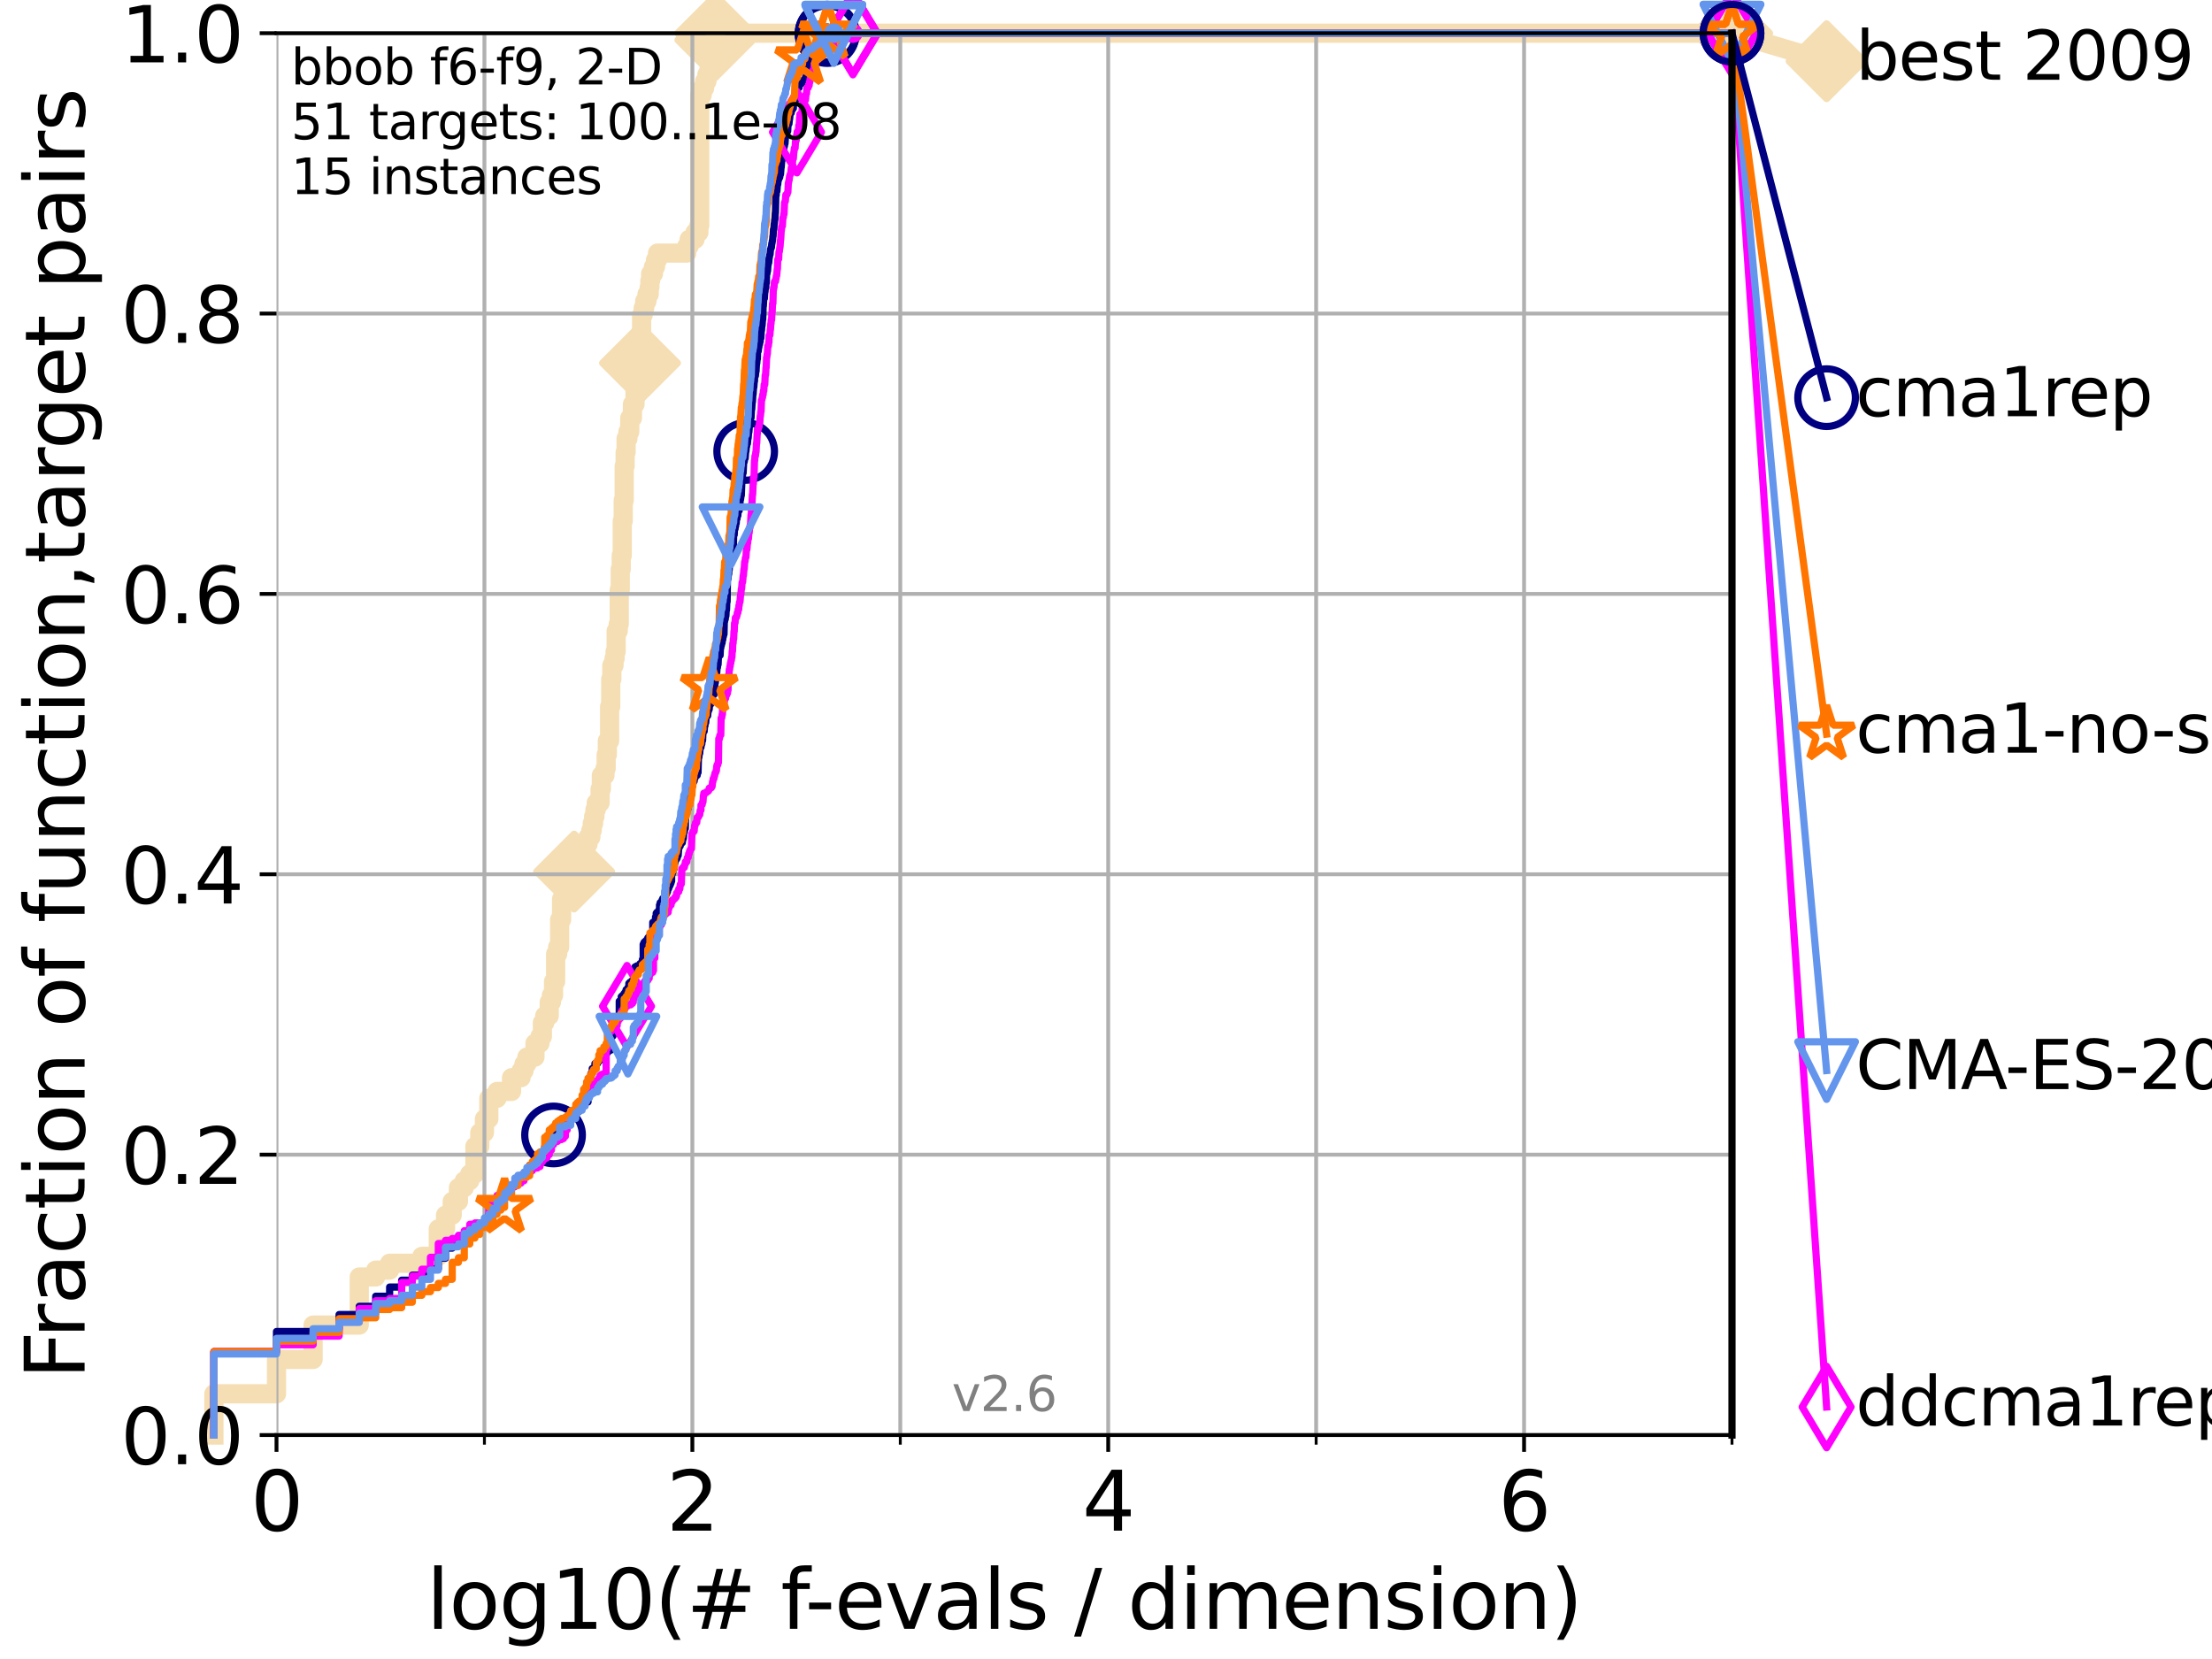 <?xml version="1.0" encoding="utf-8" standalone="no"?>
<!DOCTYPE svg PUBLIC "-//W3C//DTD SVG 1.1//EN"
  "http://www.w3.org/Graphics/SVG/1.1/DTD/svg11.dtd">
<svg xmlns:xlink="http://www.w3.org/1999/xlink" width="460.8pt" height="345.6pt" viewBox="0 0 460.8 345.6" xmlns="http://www.w3.org/2000/svg" version="1.1">
 <defs>
  <style type="text/css">*{stroke-linejoin: round; stroke-linecap: butt}</style>
 </defs>
 <g id="figure_1">
  <g id="patch_1">
   <path d="M 0 345.6 
L 460.8 345.6 
L 460.8 0 
L 0 0 
z
" style="fill: #ffffff"/>
  </g>
  <g id="axes_1">
   <g id="patch_2">
    <path d="M 57.6 298.944 
L 360.806 298.944 
L 360.806 6.912 
L 57.6 6.912 
z
" style="fill: #ffffff"/>
   </g>
   <g id="line2d_1">
    <path d="M 44.561 298.944 
L 44.561 290.355 
L 57.6 290.355 
L 57.6 283.197 
L 65.227 283.197 
L 65.227 276.04 
L 74.837 276.04 
L 74.837 266.019 
L 78.267 266.019 
L 78.267 264.587 
L 81.166 264.587 
L 81.166 263.156 
L 87.876 263.156 
L 87.876 261.724 
L 91.306 261.724 
L 91.306 255.998 
L 92.812 255.998 
L 92.812 253.135 
L 94.206 253.135 
L 94.206 250.272 
L 95.503 250.272 
L 95.503 247.409 
L 96.718 247.409 
L 96.718 245.977 
L 97.858 245.977 
L 97.858 244.546 
L 98.933 244.546 
L 98.933 238.82 
L 99.95 238.82 
L 99.95 235.957 
L 100.915 235.957 
L 100.915 233.094 
L 101.833 233.094 
L 101.833 228.799 
L 103.544 228.799 
L 103.544 227.368 
L 106.561 227.368 
L 106.561 224.504 
L 108.543 224.504 
L 108.543 223.073 
L 109.159 223.073 
L 109.159 221.641 
L 109.757 221.641 
L 109.757 220.21 
L 111.442 220.21 
L 111.442 217.347 
L 112.488 217.347 
L 112.488 215.915 
L 112.989 215.915 
L 112.989 213.052 
L 113.478 213.052 
L 113.478 211.621 
L 114.419 211.621 
L 114.419 208.758 
L 114.872 208.758 
L 114.872 207.326 
L 115.315 207.326 
L 115.315 204.463 
L 115.747 204.463 
L 115.747 198.737 
L 116.17 198.737 
L 116.17 197.305 
L 116.584 197.305 
L 116.584 191.579 
L 116.988 191.579 
L 116.988 187.285 
L 117.772 187.285 
L 117.772 185.853 
L 118.152 185.853 
L 118.152 182.99 
L 118.89 182.99 
L 118.89 181.559 
L 119.6 181.559 
L 119.6 180.127 
L 121.266 180.127 
L 121.266 178.696 
L 121.582 178.696 
L 121.582 177.264 
L 121.893 177.264 
L 121.893 175.832 
L 122.5 175.832 
L 122.5 174.401 
L 123.088 174.401 
L 123.088 172.969 
L 123.375 172.969 
L 123.375 171.538 
L 123.658 171.538 
L 123.658 170.106 
L 123.936 170.106 
L 123.936 168.675 
L 124.211 168.675 
L 124.211 167.243 
L 125.012 167.243 
L 125.012 164.38 
L 125.271 164.38 
L 125.271 161.517 
L 126.029 161.517 
L 126.029 160.086 
L 126.275 160.086 
L 126.275 157.223 
L 126.517 157.223 
L 126.517 154.36 
L 126.994 154.36 
L 126.994 147.202 
L 127.227 147.202 
L 127.227 141.476 
L 127.458 141.476 
L 127.458 138.613 
L 127.911 138.613 
L 127.911 137.181 
L 128.134 137.181 
L 128.134 135.75 
L 128.354 135.75 
L 128.354 131.455 
L 128.786 131.455 
L 128.786 130.024 
L 128.999 130.024 
L 128.999 122.866 
L 129.209 122.866 
L 129.209 118.571 
L 129.417 118.571 
L 129.417 115.708 
L 129.623 115.708 
L 129.623 108.551 
L 129.826 108.551 
L 129.826 104.256 
L 130.027 104.256 
L 130.027 97.098 
L 130.226 97.098 
L 130.226 94.235 
L 130.423 94.235 
L 130.423 91.372 
L 130.811 91.372 
L 130.811 89.941 
L 131.191 89.941 
L 131.191 87.078 
L 131.747 87.078 
L 131.747 84.215 
L 132.287 84.215 
L 132.287 81.352 
L 132.464 81.352 
L 132.464 78.488 
L 132.984 78.488 
L 132.984 75.625 
L 133.323 75.625 
L 133.323 69.899 
L 133.656 69.899 
L 133.656 65.605 
L 133.983 65.605 
L 133.983 64.173 
L 134.305 64.173 
L 134.305 62.742 
L 134.777 62.742 
L 134.777 61.31 
L 135.238 61.31 
L 135.238 59.879 
L 135.389 59.879 
L 135.389 58.447 
L 135.539 58.447 
L 135.539 57.016 
L 136.127 57.016 
L 136.127 55.584 
L 136.556 55.584 
L 136.556 54.152 
L 136.975 54.152 
L 136.975 52.721 
L 143.066 52.721 
L 143.066 51.289 
L 143.56 51.289 
L 143.56 49.858 
L 144.786 49.858 
L 144.786 48.426 
L 145.591 48.426 
L 145.591 46.995 
L 145.765 46.995 
L 145.765 19.796 
L 146.278 19.796 
L 146.278 18.364 
L 146.778 18.364 
L 146.778 16.933 
L 147.264 16.933 
L 147.264 15.501 
L 147.738 15.501 
L 147.738 14.07 
L 147.894 14.07 
L 147.894 12.638 
L 148.428 12.638 
L 148.428 11.207 
L 148.652 11.207 
L 148.652 9.775 
L 148.874 9.775 
L 148.874 8.344 
L 149.021 8.344 
L 149.021 6.912 
L 360.806 6.912 
L 360.806 6.912 
" style="fill: none; stroke: #f5deb3; stroke-width: 4; stroke-linecap: square"/>
   </g>
   <g id="line2d_2">
    <defs>
     <path id="me77d15342b" d="M -0 7.778 
L 7.778 0 
L 0 -7.778 
L -7.778 -0 
z
" style="stroke: #f5deb3; stroke-width: 1.5; stroke-linejoin: miter"/>
    </defs>
    <g>
     <use xlink:href="#me77d15342b" x="119.6" y="181.559" style="fill: #f5deb3; stroke: #f5deb3; stroke-width: 1.5; stroke-linejoin: miter"/>
     <use xlink:href="#me77d15342b" x="133.323" y="75.625" style="fill: #f5deb3; stroke: #f5deb3; stroke-width: 1.5; stroke-linejoin: miter"/>
     <use xlink:href="#me77d15342b" x="149.021" y="8.344" style="fill: #f5deb3; stroke: #f5deb3; stroke-width: 1.5; stroke-linejoin: miter"/>
     <use xlink:href="#me77d15342b" x="149.021" y="6.912" style="fill: #f5deb3; stroke: #f5deb3; stroke-width: 1.5; stroke-linejoin: miter"/>
     <use xlink:href="#me77d15342b" x="149.021" y="6.912" style="fill: #f5deb3; stroke: #f5deb3; stroke-width: 1.5; stroke-linejoin: miter"/>
     <use xlink:href="#me77d15342b" x="360.806" y="6.912" style="fill: #f5deb3; stroke: #f5deb3; stroke-width: 1.5; stroke-linejoin: miter"/>
    </g>
   </g>
   <g id="line2d_3">
    <path style="fill: none; stroke: #f5deb3; stroke-width: 4; stroke-linecap: square"/>
    <g/>
   </g>
   <g id="line2d_4">
    <path d="M 360.806 6.912 
L 380.515 12.753 
" style="fill: none; stroke: #f5deb3; stroke-width: 4; stroke-linecap: square"/>
    <g>
     <use xlink:href="#me77d15342b" x="360.806" y="6.912" style="fill: #f5deb3; stroke: #f5deb3; stroke-width: 1.5; stroke-linejoin: miter"/>
     <use xlink:href="#me77d15342b" x="380.515" y="12.753" style="fill: #f5deb3; stroke: #f5deb3; stroke-width: 1.5; stroke-linejoin: miter"/>
    </g>
   </g>
   <g id="matplotlib.axis_1">
    <g id="xtick_1">
     <g id="line2d_5">
      <path d="M 57.6 298.944 
L 57.6 6.912 
" clip-path="url(#pfa31dcbe59)" style="fill: none; stroke: #b0b0b0; stroke-width: 0.8; stroke-linecap: square"/>
     </g>
     <g id="line2d_6">
      <defs>
       <path id="m39af98ff2e" d="M 0 0 
L 0 3.5 
" style="stroke: #000000; stroke-width: 0.8"/>
      </defs>
      <g>
       <use xlink:href="#m39af98ff2e" x="57.6" y="298.944" style="stroke: #000000; stroke-width: 0.8"/>
      </g>
     </g>
     <g id="text_1">
      <!-- 0 -->
      <g transform="translate(52.192 318.861)scale(0.17 -0.17)">
       <defs>
        <path id="DejaVuSans-30" d="M 2034 4250 
Q 1547 4250 1301 3770 
Q 1056 3291 1056 2328 
Q 1056 1369 1301 889 
Q 1547 409 2034 409 
Q 2525 409 2770 889 
Q 3016 1369 3016 2328 
Q 3016 3291 2770 3770 
Q 2525 4250 2034 4250 
z
M 2034 4750 
Q 2819 4750 3233 4129 
Q 3647 3509 3647 2328 
Q 3647 1150 3233 529 
Q 2819 -91 2034 -91 
Q 1250 -91 836 529 
Q 422 1150 422 2328 
Q 422 3509 836 4129 
Q 1250 4750 2034 4750 
z
" transform="scale(0.016)"/>
       </defs>
       <use xlink:href="#DejaVuSans-30"/>
      </g>
     </g>
    </g>
    <g id="xtick_2">
     <g id="line2d_7">
      <path d="M 144.23 298.944 
L 144.23 6.912 
" clip-path="url(#pfa31dcbe59)" style="fill: none; stroke: #b0b0b0; stroke-width: 0.8; stroke-linecap: square"/>
     </g>
     <g id="line2d_8">
      <g>
       <use xlink:href="#m39af98ff2e" x="144.23" y="298.944" style="stroke: #000000; stroke-width: 0.8"/>
      </g>
     </g>
     <g id="text_2">
      <!-- 2 -->
      <g transform="translate(138.822 318.861)scale(0.17 -0.17)">
       <defs>
        <path id="DejaVuSans-32" d="M 1228 531 
L 3431 531 
L 3431 0 
L 469 0 
L 469 531 
Q 828 903 1448 1529 
Q 2069 2156 2228 2338 
Q 2531 2678 2651 2914 
Q 2772 3150 2772 3378 
Q 2772 3750 2511 3984 
Q 2250 4219 1831 4219 
Q 1534 4219 1204 4116 
Q 875 4013 500 3803 
L 500 4441 
Q 881 4594 1212 4672 
Q 1544 4750 1819 4750 
Q 2544 4750 2975 4387 
Q 3406 4025 3406 3419 
Q 3406 3131 3298 2873 
Q 3191 2616 2906 2266 
Q 2828 2175 2409 1742 
Q 1991 1309 1228 531 
z
" transform="scale(0.016)"/>
       </defs>
       <use xlink:href="#DejaVuSans-32"/>
      </g>
     </g>
    </g>
    <g id="xtick_3">
     <g id="line2d_9">
      <path d="M 230.861 298.944 
L 230.861 6.912 
" clip-path="url(#pfa31dcbe59)" style="fill: none; stroke: #b0b0b0; stroke-width: 0.8; stroke-linecap: square"/>
     </g>
     <g id="line2d_10">
      <g>
       <use xlink:href="#m39af98ff2e" x="230.861" y="298.944" style="stroke: #000000; stroke-width: 0.8"/>
      </g>
     </g>
     <g id="text_3">
      <!-- 4 -->
      <g transform="translate(225.453 318.861)scale(0.17 -0.17)">
       <defs>
        <path id="DejaVuSans-34" d="M 2419 4116 
L 825 1625 
L 2419 1625 
L 2419 4116 
z
M 2253 4666 
L 3047 4666 
L 3047 1625 
L 3713 1625 
L 3713 1100 
L 3047 1100 
L 3047 0 
L 2419 0 
L 2419 1100 
L 313 1100 
L 313 1709 
L 2253 4666 
z
" transform="scale(0.016)"/>
       </defs>
       <use xlink:href="#DejaVuSans-34"/>
      </g>
     </g>
    </g>
    <g id="xtick_4">
     <g id="line2d_11">
      <path d="M 317.491 298.944 
L 317.491 6.912 
" clip-path="url(#pfa31dcbe59)" style="fill: none; stroke: #b0b0b0; stroke-width: 0.8; stroke-linecap: square"/>
     </g>
     <g id="line2d_12">
      <g>
       <use xlink:href="#m39af98ff2e" x="317.491" y="298.944" style="stroke: #000000; stroke-width: 0.8"/>
      </g>
     </g>
     <g id="text_4">
      <!-- 6 -->
      <g transform="translate(312.083 318.861)scale(0.17 -0.17)">
       <defs>
        <path id="DejaVuSans-36" d="M 2113 2584 
Q 1688 2584 1439 2293 
Q 1191 2003 1191 1497 
Q 1191 994 1439 701 
Q 1688 409 2113 409 
Q 2538 409 2786 701 
Q 3034 994 3034 1497 
Q 3034 2003 2786 2293 
Q 2538 2584 2113 2584 
z
M 3366 4563 
L 3366 3988 
Q 3128 4100 2886 4159 
Q 2644 4219 2406 4219 
Q 1781 4219 1451 3797 
Q 1122 3375 1075 2522 
Q 1259 2794 1537 2939 
Q 1816 3084 2150 3084 
Q 2853 3084 3261 2657 
Q 3669 2231 3669 1497 
Q 3669 778 3244 343 
Q 2819 -91 2113 -91 
Q 1303 -91 875 529 
Q 447 1150 447 2328 
Q 447 3434 972 4092 
Q 1497 4750 2381 4750 
Q 2619 4750 2861 4703 
Q 3103 4656 3366 4563 
z
" transform="scale(0.016)"/>
       </defs>
       <use xlink:href="#DejaVuSans-36"/>
      </g>
     </g>
    </g>
    <g id="xtick_5">
     <g id="line2d_13">
      <path d="M 100.915 298.944 
L 100.915 6.912 
" clip-path="url(#pfa31dcbe59)" style="fill: none; stroke: #b0b0b0; stroke-width: 0.8; stroke-linecap: square"/>
     </g>
     <g id="line2d_14">
      <defs>
       <path id="m96014f556a" d="M 0 0 
L 0 2 
" style="stroke: #000000; stroke-width: 0.6"/>
      </defs>
      <g>
       <use xlink:href="#m96014f556a" x="100.915" y="298.944" style="stroke: #000000; stroke-width: 0.6"/>
      </g>
     </g>
    </g>
    <g id="xtick_6">
     <g id="line2d_15">
      <path d="M 187.546 298.944 
L 187.546 6.912 
" clip-path="url(#pfa31dcbe59)" style="fill: none; stroke: #b0b0b0; stroke-width: 0.8; stroke-linecap: square"/>
     </g>
     <g id="line2d_16">
      <g>
       <use xlink:href="#m96014f556a" x="187.546" y="298.944" style="stroke: #000000; stroke-width: 0.6"/>
      </g>
     </g>
    </g>
    <g id="xtick_7">
     <g id="line2d_17">
      <path d="M 274.176 298.944 
L 274.176 6.912 
" clip-path="url(#pfa31dcbe59)" style="fill: none; stroke: #b0b0b0; stroke-width: 0.8; stroke-linecap: square"/>
     </g>
     <g id="line2d_18">
      <g>
       <use xlink:href="#m96014f556a" x="274.176" y="298.944" style="stroke: #000000; stroke-width: 0.6"/>
      </g>
     </g>
    </g>
    <g id="xtick_8">
     <g id="line2d_19">
      <path d="M 360.806 298.944 
L 360.806 6.912 
" clip-path="url(#pfa31dcbe59)" style="fill: none; stroke: #b0b0b0; stroke-width: 0.8; stroke-linecap: square"/>
     </g>
     <g id="line2d_20">
      <g>
       <use xlink:href="#m96014f556a" x="360.806" y="298.944" style="stroke: #000000; stroke-width: 0.6"/>
      </g>
     </g>
    </g>
    <g id="text_5">
     <!-- log10(# f-evals / dimension) -->
     <g transform="translate(88.823 339.314)scale(0.17 -0.17)">
      <defs>
       <path id="DejaVuSans-6c" d="M 603 4863 
L 1178 4863 
L 1178 0 
L 603 0 
L 603 4863 
z
" transform="scale(0.016)"/>
       <path id="DejaVuSans-6f" d="M 1959 3097 
Q 1497 3097 1228 2736 
Q 959 2375 959 1747 
Q 959 1119 1226 758 
Q 1494 397 1959 397 
Q 2419 397 2687 759 
Q 2956 1122 2956 1747 
Q 2956 2369 2687 2733 
Q 2419 3097 1959 3097 
z
M 1959 3584 
Q 2709 3584 3137 3096 
Q 3566 2609 3566 1747 
Q 3566 888 3137 398 
Q 2709 -91 1959 -91 
Q 1206 -91 779 398 
Q 353 888 353 1747 
Q 353 2609 779 3096 
Q 1206 3584 1959 3584 
z
" transform="scale(0.016)"/>
       <path id="DejaVuSans-67" d="M 2906 1791 
Q 2906 2416 2648 2759 
Q 2391 3103 1925 3103 
Q 1463 3103 1205 2759 
Q 947 2416 947 1791 
Q 947 1169 1205 825 
Q 1463 481 1925 481 
Q 2391 481 2648 825 
Q 2906 1169 2906 1791 
z
M 3481 434 
Q 3481 -459 3084 -895 
Q 2688 -1331 1869 -1331 
Q 1566 -1331 1297 -1286 
Q 1028 -1241 775 -1147 
L 775 -588 
Q 1028 -725 1275 -790 
Q 1522 -856 1778 -856 
Q 2344 -856 2625 -561 
Q 2906 -266 2906 331 
L 2906 616 
Q 2728 306 2450 153 
Q 2172 0 1784 0 
Q 1141 0 747 490 
Q 353 981 353 1791 
Q 353 2603 747 3093 
Q 1141 3584 1784 3584 
Q 2172 3584 2450 3431 
Q 2728 3278 2906 2969 
L 2906 3500 
L 3481 3500 
L 3481 434 
z
" transform="scale(0.016)"/>
       <path id="DejaVuSans-31" d="M 794 531 
L 1825 531 
L 1825 4091 
L 703 3866 
L 703 4441 
L 1819 4666 
L 2450 4666 
L 2450 531 
L 3481 531 
L 3481 0 
L 794 0 
L 794 531 
z
" transform="scale(0.016)"/>
       <path id="DejaVuSans-28" d="M 1984 4856 
Q 1566 4138 1362 3434 
Q 1159 2731 1159 2009 
Q 1159 1288 1364 580 
Q 1569 -128 1984 -844 
L 1484 -844 
Q 1016 -109 783 600 
Q 550 1309 550 2009 
Q 550 2706 781 3412 
Q 1013 4119 1484 4856 
L 1984 4856 
z
" transform="scale(0.016)"/>
       <path id="DejaVuSans-23" d="M 3272 2816 
L 2363 2816 
L 2100 1772 
L 3016 1772 
L 3272 2816 
z
M 2803 4594 
L 2478 3297 
L 3391 3297 
L 3719 4594 
L 4219 4594 
L 3897 3297 
L 4872 3297 
L 4872 2816 
L 3775 2816 
L 3519 1772 
L 4513 1772 
L 4513 1294 
L 3397 1294 
L 3072 0 
L 2572 0 
L 2894 1294 
L 1978 1294 
L 1656 0 
L 1153 0 
L 1478 1294 
L 494 1294 
L 494 1772 
L 1594 1772 
L 1856 2816 
L 850 2816 
L 850 3297 
L 1978 3297 
L 2297 4594 
L 2803 4594 
z
" transform="scale(0.016)"/>
       <path id="DejaVuSans-20" transform="scale(0.016)"/>
       <path id="DejaVuSans-66" d="M 2375 4863 
L 2375 4384 
L 1825 4384 
Q 1516 4384 1395 4259 
Q 1275 4134 1275 3809 
L 1275 3500 
L 2222 3500 
L 2222 3053 
L 1275 3053 
L 1275 0 
L 697 0 
L 697 3053 
L 147 3053 
L 147 3500 
L 697 3500 
L 697 3744 
Q 697 4328 969 4595 
Q 1241 4863 1831 4863 
L 2375 4863 
z
" transform="scale(0.016)"/>
       <path id="DejaVuSans-2d" d="M 313 2009 
L 1997 2009 
L 1997 1497 
L 313 1497 
L 313 2009 
z
" transform="scale(0.016)"/>
       <path id="DejaVuSans-65" d="M 3597 1894 
L 3597 1613 
L 953 1613 
Q 991 1019 1311 708 
Q 1631 397 2203 397 
Q 2534 397 2845 478 
Q 3156 559 3463 722 
L 3463 178 
Q 3153 47 2828 -22 
Q 2503 -91 2169 -91 
Q 1331 -91 842 396 
Q 353 884 353 1716 
Q 353 2575 817 3079 
Q 1281 3584 2069 3584 
Q 2775 3584 3186 3129 
Q 3597 2675 3597 1894 
z
M 3022 2063 
Q 3016 2534 2758 2815 
Q 2500 3097 2075 3097 
Q 1594 3097 1305 2825 
Q 1016 2553 972 2059 
L 3022 2063 
z
" transform="scale(0.016)"/>
       <path id="DejaVuSans-76" d="M 191 3500 
L 800 3500 
L 1894 563 
L 2988 3500 
L 3597 3500 
L 2284 0 
L 1503 0 
L 191 3500 
z
" transform="scale(0.016)"/>
       <path id="DejaVuSans-61" d="M 2194 1759 
Q 1497 1759 1228 1600 
Q 959 1441 959 1056 
Q 959 750 1161 570 
Q 1363 391 1709 391 
Q 2188 391 2477 730 
Q 2766 1069 2766 1631 
L 2766 1759 
L 2194 1759 
z
M 3341 1997 
L 3341 0 
L 2766 0 
L 2766 531 
Q 2569 213 2275 61 
Q 1981 -91 1556 -91 
Q 1019 -91 701 211 
Q 384 513 384 1019 
Q 384 1609 779 1909 
Q 1175 2209 1959 2209 
L 2766 2209 
L 2766 2266 
Q 2766 2663 2505 2880 
Q 2244 3097 1772 3097 
Q 1472 3097 1187 3025 
Q 903 2953 641 2809 
L 641 3341 
Q 956 3463 1253 3523 
Q 1550 3584 1831 3584 
Q 2591 3584 2966 3190 
Q 3341 2797 3341 1997 
z
" transform="scale(0.016)"/>
       <path id="DejaVuSans-73" d="M 2834 3397 
L 2834 2853 
Q 2591 2978 2328 3040 
Q 2066 3103 1784 3103 
Q 1356 3103 1142 2972 
Q 928 2841 928 2578 
Q 928 2378 1081 2264 
Q 1234 2150 1697 2047 
L 1894 2003 
Q 2506 1872 2764 1633 
Q 3022 1394 3022 966 
Q 3022 478 2636 193 
Q 2250 -91 1575 -91 
Q 1294 -91 989 -36 
Q 684 19 347 128 
L 347 722 
Q 666 556 975 473 
Q 1284 391 1588 391 
Q 1994 391 2212 530 
Q 2431 669 2431 922 
Q 2431 1156 2273 1281 
Q 2116 1406 1581 1522 
L 1381 1569 
Q 847 1681 609 1914 
Q 372 2147 372 2553 
Q 372 3047 722 3315 
Q 1072 3584 1716 3584 
Q 2034 3584 2315 3537 
Q 2597 3491 2834 3397 
z
" transform="scale(0.016)"/>
       <path id="DejaVuSans-2f" d="M 1625 4666 
L 2156 4666 
L 531 -594 
L 0 -594 
L 1625 4666 
z
" transform="scale(0.016)"/>
       <path id="DejaVuSans-64" d="M 2906 2969 
L 2906 4863 
L 3481 4863 
L 3481 0 
L 2906 0 
L 2906 525 
Q 2725 213 2448 61 
Q 2172 -91 1784 -91 
Q 1150 -91 751 415 
Q 353 922 353 1747 
Q 353 2572 751 3078 
Q 1150 3584 1784 3584 
Q 2172 3584 2448 3432 
Q 2725 3281 2906 2969 
z
M 947 1747 
Q 947 1113 1208 752 
Q 1469 391 1925 391 
Q 2381 391 2643 752 
Q 2906 1113 2906 1747 
Q 2906 2381 2643 2742 
Q 2381 3103 1925 3103 
Q 1469 3103 1208 2742 
Q 947 2381 947 1747 
z
" transform="scale(0.016)"/>
       <path id="DejaVuSans-69" d="M 603 3500 
L 1178 3500 
L 1178 0 
L 603 0 
L 603 3500 
z
M 603 4863 
L 1178 4863 
L 1178 4134 
L 603 4134 
L 603 4863 
z
" transform="scale(0.016)"/>
       <path id="DejaVuSans-6d" d="M 3328 2828 
Q 3544 3216 3844 3400 
Q 4144 3584 4550 3584 
Q 5097 3584 5394 3201 
Q 5691 2819 5691 2113 
L 5691 0 
L 5113 0 
L 5113 2094 
Q 5113 2597 4934 2840 
Q 4756 3084 4391 3084 
Q 3944 3084 3684 2787 
Q 3425 2491 3425 1978 
L 3425 0 
L 2847 0 
L 2847 2094 
Q 2847 2600 2669 2842 
Q 2491 3084 2119 3084 
Q 1678 3084 1418 2786 
Q 1159 2488 1159 1978 
L 1159 0 
L 581 0 
L 581 3500 
L 1159 3500 
L 1159 2956 
Q 1356 3278 1631 3431 
Q 1906 3584 2284 3584 
Q 2666 3584 2933 3390 
Q 3200 3197 3328 2828 
z
" transform="scale(0.016)"/>
       <path id="DejaVuSans-6e" d="M 3513 2113 
L 3513 0 
L 2938 0 
L 2938 2094 
Q 2938 2591 2744 2837 
Q 2550 3084 2163 3084 
Q 1697 3084 1428 2787 
Q 1159 2491 1159 1978 
L 1159 0 
L 581 0 
L 581 3500 
L 1159 3500 
L 1159 2956 
Q 1366 3272 1645 3428 
Q 1925 3584 2291 3584 
Q 2894 3584 3203 3211 
Q 3513 2838 3513 2113 
z
" transform="scale(0.016)"/>
       <path id="DejaVuSans-29" d="M 513 4856 
L 1013 4856 
Q 1481 4119 1714 3412 
Q 1947 2706 1947 2009 
Q 1947 1309 1714 600 
Q 1481 -109 1013 -844 
L 513 -844 
Q 928 -128 1133 580 
Q 1338 1288 1338 2009 
Q 1338 2731 1133 3434 
Q 928 4138 513 4856 
z
" transform="scale(0.016)"/>
      </defs>
      <use xlink:href="#DejaVuSans-6c"/>
      <use xlink:href="#DejaVuSans-6f" x="27.783"/>
      <use xlink:href="#DejaVuSans-67" x="88.965"/>
      <use xlink:href="#DejaVuSans-31" x="152.441"/>
      <use xlink:href="#DejaVuSans-30" x="216.064"/>
      <use xlink:href="#DejaVuSans-28" x="279.688"/>
      <use xlink:href="#DejaVuSans-23" x="318.701"/>
      <use xlink:href="#DejaVuSans-20" x="402.49"/>
      <use xlink:href="#DejaVuSans-66" x="434.277"/>
      <use xlink:href="#DejaVuSans-2d" x="463.982"/>
      <use xlink:href="#DejaVuSans-65" x="500.066"/>
      <use xlink:href="#DejaVuSans-76" x="561.59"/>
      <use xlink:href="#DejaVuSans-61" x="620.77"/>
      <use xlink:href="#DejaVuSans-6c" x="682.049"/>
      <use xlink:href="#DejaVuSans-73" x="709.832"/>
      <use xlink:href="#DejaVuSans-20" x="761.932"/>
      <use xlink:href="#DejaVuSans-2f" x="793.719"/>
      <use xlink:href="#DejaVuSans-20" x="827.41"/>
      <use xlink:href="#DejaVuSans-64" x="859.197"/>
      <use xlink:href="#DejaVuSans-69" x="922.674"/>
      <use xlink:href="#DejaVuSans-6d" x="950.457"/>
      <use xlink:href="#DejaVuSans-65" x="1047.869"/>
      <use xlink:href="#DejaVuSans-6e" x="1109.393"/>
      <use xlink:href="#DejaVuSans-73" x="1172.771"/>
      <use xlink:href="#DejaVuSans-69" x="1224.871"/>
      <use xlink:href="#DejaVuSans-6f" x="1252.654"/>
      <use xlink:href="#DejaVuSans-6e" x="1313.836"/>
      <use xlink:href="#DejaVuSans-29" x="1377.215"/>
     </g>
    </g>
   </g>
   <g id="matplotlib.axis_2">
    <g id="ytick_1">
     <g id="line2d_21">
      <path d="M 57.6 298.944 
L 360.806 298.944 
" clip-path="url(#pfa31dcbe59)" style="fill: none; stroke: #b0b0b0; stroke-width: 0.8; stroke-linecap: square"/>
     </g>
     <g id="line2d_22">
      <defs>
       <path id="m6d8cc0f6f0" d="M 0 0 
L -3.5 0 
" style="stroke: #000000; stroke-width: 0.8"/>
      </defs>
      <g>
       <use xlink:href="#m6d8cc0f6f0" x="57.6" y="298.944" style="stroke: #000000; stroke-width: 0.8"/>
      </g>
     </g>
     <g id="text_6">
      <!-- 0.0 -->
      <g transform="translate(25.155 305.023)scale(0.16 -0.16)">
       <defs>
        <path id="DejaVuSans-2e" d="M 684 794 
L 1344 794 
L 1344 0 
L 684 0 
L 684 794 
z
" transform="scale(0.016)"/>
       </defs>
       <use xlink:href="#DejaVuSans-30"/>
       <use xlink:href="#DejaVuSans-2e" x="63.623"/>
       <use xlink:href="#DejaVuSans-30" x="95.41"/>
      </g>
     </g>
    </g>
    <g id="ytick_2">
     <g id="line2d_23">
      <path d="M 57.6 240.538 
L 360.806 240.538 
" clip-path="url(#pfa31dcbe59)" style="fill: none; stroke: #b0b0b0; stroke-width: 0.8; stroke-linecap: square"/>
     </g>
     <g id="line2d_24">
      <g>
       <use xlink:href="#m6d8cc0f6f0" x="57.6" y="240.538" style="stroke: #000000; stroke-width: 0.8"/>
      </g>
     </g>
     <g id="text_7">
      <!-- 0.2 -->
      <g transform="translate(25.155 246.616)scale(0.16 -0.16)">
       <use xlink:href="#DejaVuSans-30"/>
       <use xlink:href="#DejaVuSans-2e" x="63.623"/>
       <use xlink:href="#DejaVuSans-32" x="95.41"/>
      </g>
     </g>
    </g>
    <g id="ytick_3">
     <g id="line2d_25">
      <path d="M 57.6 182.131 
L 360.806 182.131 
" clip-path="url(#pfa31dcbe59)" style="fill: none; stroke: #b0b0b0; stroke-width: 0.8; stroke-linecap: square"/>
     </g>
     <g id="line2d_26">
      <g>
       <use xlink:href="#m6d8cc0f6f0" x="57.6" y="182.131" style="stroke: #000000; stroke-width: 0.8"/>
      </g>
     </g>
     <g id="text_8">
      <!-- 0.4 -->
      <g transform="translate(25.155 188.21)scale(0.16 -0.16)">
       <use xlink:href="#DejaVuSans-30"/>
       <use xlink:href="#DejaVuSans-2e" x="63.623"/>
       <use xlink:href="#DejaVuSans-34" x="95.41"/>
      </g>
     </g>
    </g>
    <g id="ytick_4">
     <g id="line2d_27">
      <path d="M 57.6 123.725 
L 360.806 123.725 
" clip-path="url(#pfa31dcbe59)" style="fill: none; stroke: #b0b0b0; stroke-width: 0.8; stroke-linecap: square"/>
     </g>
     <g id="line2d_28">
      <g>
       <use xlink:href="#m6d8cc0f6f0" x="57.6" y="123.725" style="stroke: #000000; stroke-width: 0.8"/>
      </g>
     </g>
     <g id="text_9">
      <!-- 0.6 -->
      <g transform="translate(25.155 129.804)scale(0.16 -0.16)">
       <use xlink:href="#DejaVuSans-30"/>
       <use xlink:href="#DejaVuSans-2e" x="63.623"/>
       <use xlink:href="#DejaVuSans-36" x="95.41"/>
      </g>
     </g>
    </g>
    <g id="ytick_5">
     <g id="line2d_29">
      <path d="M 57.6 65.318 
L 360.806 65.318 
" clip-path="url(#pfa31dcbe59)" style="fill: none; stroke: #b0b0b0; stroke-width: 0.8; stroke-linecap: square"/>
     </g>
     <g id="line2d_30">
      <g>
       <use xlink:href="#m6d8cc0f6f0" x="57.6" y="65.318" style="stroke: #000000; stroke-width: 0.8"/>
      </g>
     </g>
     <g id="text_10">
      <!-- 0.8 -->
      <g transform="translate(25.155 71.397)scale(0.16 -0.16)">
       <defs>
        <path id="DejaVuSans-38" d="M 2034 2216 
Q 1584 2216 1326 1975 
Q 1069 1734 1069 1313 
Q 1069 891 1326 650 
Q 1584 409 2034 409 
Q 2484 409 2743 651 
Q 3003 894 3003 1313 
Q 3003 1734 2745 1975 
Q 2488 2216 2034 2216 
z
M 1403 2484 
Q 997 2584 770 2862 
Q 544 3141 544 3541 
Q 544 4100 942 4425 
Q 1341 4750 2034 4750 
Q 2731 4750 3128 4425 
Q 3525 4100 3525 3541 
Q 3525 3141 3298 2862 
Q 3072 2584 2669 2484 
Q 3125 2378 3379 2068 
Q 3634 1759 3634 1313 
Q 3634 634 3220 271 
Q 2806 -91 2034 -91 
Q 1263 -91 848 271 
Q 434 634 434 1313 
Q 434 1759 690 2068 
Q 947 2378 1403 2484 
z
M 1172 3481 
Q 1172 3119 1398 2916 
Q 1625 2713 2034 2713 
Q 2441 2713 2670 2916 
Q 2900 3119 2900 3481 
Q 2900 3844 2670 4047 
Q 2441 4250 2034 4250 
Q 1625 4250 1398 4047 
Q 1172 3844 1172 3481 
z
" transform="scale(0.016)"/>
       </defs>
       <use xlink:href="#DejaVuSans-30"/>
       <use xlink:href="#DejaVuSans-2e" x="63.623"/>
       <use xlink:href="#DejaVuSans-38" x="95.41"/>
      </g>
     </g>
    </g>
    <g id="ytick_6">
     <g id="line2d_31">
      <path d="M 57.6 6.912 
L 360.806 6.912 
" clip-path="url(#pfa31dcbe59)" style="fill: none; stroke: #b0b0b0; stroke-width: 0.8; stroke-linecap: square"/>
     </g>
     <g id="line2d_32">
      <g>
       <use xlink:href="#m6d8cc0f6f0" x="57.6" y="6.912" style="stroke: #000000; stroke-width: 0.8"/>
      </g>
     </g>
     <g id="text_11">
      <!-- 1.0 -->
      <g transform="translate(25.155 12.991)scale(0.16 -0.16)">
       <use xlink:href="#DejaVuSans-31"/>
       <use xlink:href="#DejaVuSans-2e" x="63.623"/>
       <use xlink:href="#DejaVuSans-30" x="95.41"/>
      </g>
     </g>
    </g>
    <g id="text_12">
     <!-- Fraction of function,target pairs -->
     <g transform="translate(17.62 287.313)rotate(-90)scale(0.17 -0.17)">
      <defs>
       <path id="DejaVuSans-46" d="M 628 4666 
L 3309 4666 
L 3309 4134 
L 1259 4134 
L 1259 2759 
L 3109 2759 
L 3109 2228 
L 1259 2228 
L 1259 0 
L 628 0 
L 628 4666 
z
" transform="scale(0.016)"/>
       <path id="DejaVuSans-72" d="M 2631 2963 
Q 2534 3019 2420 3045 
Q 2306 3072 2169 3072 
Q 1681 3072 1420 2755 
Q 1159 2438 1159 1844 
L 1159 0 
L 581 0 
L 581 3500 
L 1159 3500 
L 1159 2956 
Q 1341 3275 1631 3429 
Q 1922 3584 2338 3584 
Q 2397 3584 2469 3576 
Q 2541 3569 2628 3553 
L 2631 2963 
z
" transform="scale(0.016)"/>
       <path id="DejaVuSans-63" d="M 3122 3366 
L 3122 2828 
Q 2878 2963 2633 3030 
Q 2388 3097 2138 3097 
Q 1578 3097 1268 2742 
Q 959 2388 959 1747 
Q 959 1106 1268 751 
Q 1578 397 2138 397 
Q 2388 397 2633 464 
Q 2878 531 3122 666 
L 3122 134 
Q 2881 22 2623 -34 
Q 2366 -91 2075 -91 
Q 1284 -91 818 406 
Q 353 903 353 1747 
Q 353 2603 823 3093 
Q 1294 3584 2113 3584 
Q 2378 3584 2631 3529 
Q 2884 3475 3122 3366 
z
" transform="scale(0.016)"/>
       <path id="DejaVuSans-74" d="M 1172 4494 
L 1172 3500 
L 2356 3500 
L 2356 3053 
L 1172 3053 
L 1172 1153 
Q 1172 725 1289 603 
Q 1406 481 1766 481 
L 2356 481 
L 2356 0 
L 1766 0 
Q 1100 0 847 248 
Q 594 497 594 1153 
L 594 3053 
L 172 3053 
L 172 3500 
L 594 3500 
L 594 4494 
L 1172 4494 
z
" transform="scale(0.016)"/>
       <path id="DejaVuSans-75" d="M 544 1381 
L 544 3500 
L 1119 3500 
L 1119 1403 
Q 1119 906 1312 657 
Q 1506 409 1894 409 
Q 2359 409 2629 706 
Q 2900 1003 2900 1516 
L 2900 3500 
L 3475 3500 
L 3475 0 
L 2900 0 
L 2900 538 
Q 2691 219 2414 64 
Q 2138 -91 1772 -91 
Q 1169 -91 856 284 
Q 544 659 544 1381 
z
M 1991 3584 
L 1991 3584 
z
" transform="scale(0.016)"/>
       <path id="DejaVuSans-2c" d="M 750 794 
L 1409 794 
L 1409 256 
L 897 -744 
L 494 -744 
L 750 256 
L 750 794 
z
" transform="scale(0.016)"/>
       <path id="DejaVuSans-70" d="M 1159 525 
L 1159 -1331 
L 581 -1331 
L 581 3500 
L 1159 3500 
L 1159 2969 
Q 1341 3281 1617 3432 
Q 1894 3584 2278 3584 
Q 2916 3584 3314 3078 
Q 3713 2572 3713 1747 
Q 3713 922 3314 415 
Q 2916 -91 2278 -91 
Q 1894 -91 1617 61 
Q 1341 213 1159 525 
z
M 3116 1747 
Q 3116 2381 2855 2742 
Q 2594 3103 2138 3103 
Q 1681 3103 1420 2742 
Q 1159 2381 1159 1747 
Q 1159 1113 1420 752 
Q 1681 391 2138 391 
Q 2594 391 2855 752 
Q 3116 1113 3116 1747 
z
" transform="scale(0.016)"/>
      </defs>
      <use xlink:href="#DejaVuSans-46"/>
      <use xlink:href="#DejaVuSans-72" x="50.27"/>
      <use xlink:href="#DejaVuSans-61" x="91.383"/>
      <use xlink:href="#DejaVuSans-63" x="152.662"/>
      <use xlink:href="#DejaVuSans-74" x="207.643"/>
      <use xlink:href="#DejaVuSans-69" x="246.852"/>
      <use xlink:href="#DejaVuSans-6f" x="274.635"/>
      <use xlink:href="#DejaVuSans-6e" x="335.816"/>
      <use xlink:href="#DejaVuSans-20" x="399.195"/>
      <use xlink:href="#DejaVuSans-6f" x="430.982"/>
      <use xlink:href="#DejaVuSans-66" x="492.164"/>
      <use xlink:href="#DejaVuSans-20" x="527.369"/>
      <use xlink:href="#DejaVuSans-66" x="559.156"/>
      <use xlink:href="#DejaVuSans-75" x="594.361"/>
      <use xlink:href="#DejaVuSans-6e" x="657.74"/>
      <use xlink:href="#DejaVuSans-63" x="721.119"/>
      <use xlink:href="#DejaVuSans-74" x="776.1"/>
      <use xlink:href="#DejaVuSans-69" x="815.309"/>
      <use xlink:href="#DejaVuSans-6f" x="843.092"/>
      <use xlink:href="#DejaVuSans-6e" x="904.273"/>
      <use xlink:href="#DejaVuSans-2c" x="967.652"/>
      <use xlink:href="#DejaVuSans-74" x="999.439"/>
      <use xlink:href="#DejaVuSans-61" x="1038.648"/>
      <use xlink:href="#DejaVuSans-72" x="1099.928"/>
      <use xlink:href="#DejaVuSans-67" x="1139.291"/>
      <use xlink:href="#DejaVuSans-65" x="1202.768"/>
      <use xlink:href="#DejaVuSans-74" x="1264.291"/>
      <use xlink:href="#DejaVuSans-20" x="1303.5"/>
      <use xlink:href="#DejaVuSans-70" x="1335.287"/>
      <use xlink:href="#DejaVuSans-61" x="1398.764"/>
      <use xlink:href="#DejaVuSans-69" x="1460.043"/>
      <use xlink:href="#DejaVuSans-72" x="1487.826"/>
      <use xlink:href="#DejaVuSans-73" x="1528.939"/>
     </g>
    </g>
   </g>
   <g id="line2d_33">
    <defs>
     <path id="m960385ab9d" d="M 0 1.5 
C 0.398 1.5 0.779 1.342 1.061 1.061 
C 1.342 0.779 1.5 0.398 1.5 0 
C 1.5 -0.398 1.342 -0.779 1.061 -1.061 
C 0.779 -1.342 0.398 -1.5 0 -1.5 
C -0.398 -1.5 -0.779 -1.342 -1.061 -1.061 
C -1.342 -0.779 -1.5 -0.398 -1.5 0 
C -1.5 0.398 -1.342 0.779 -1.061 1.061 
C -0.779 1.342 -0.398 1.5 0 1.5 
z
" style="stroke: #f5deb3"/>
    </defs>
    <g>
     <use xlink:href="#m960385ab9d" x="149.021" y="6.912" style="fill: #f5deb3; stroke: #f5deb3"/>
     <use xlink:href="#m960385ab9d" x="149.021" y="6.912" style="fill: #f5deb3; stroke: #f5deb3"/>
    </g>
   </g>
   <g id="line2d_34">
    <defs>
     <path id="m26d2d7d6b6" d="M 0 1.5 
C 0.398 1.5 0.779 1.342 1.061 1.061 
C 1.342 0.779 1.5 0.398 1.5 0 
C 1.5 -0.398 1.342 -0.779 1.061 -1.061 
C 0.779 -1.342 0.398 -1.5 0 -1.5 
C -0.398 -1.5 -0.779 -1.342 -1.061 -1.061 
C -1.342 -0.779 -1.5 -0.398 -1.5 0 
C -1.5 0.398 -1.342 0.779 -1.061 1.061 
C -0.779 1.342 -0.398 1.5 0 1.5 
z
" style="stroke: #000080"/>
    </defs>
    <g>
     <use xlink:href="#m26d2d7d6b6" x="172.314" y="6.912" style="fill: #000080; stroke: #000080"/>
     <use xlink:href="#m26d2d7d6b6" x="172.314" y="6.912" style="fill: #000080; stroke: #000080"/>
    </g>
   </g>
   <g id="line2d_35">
    <path d="M 44.561 298.944 
L 44.561 281.575 
L 57.6 281.575 
L 57.6 277.376 
L 65.227 277.376 
L 65.227 276.898 
L 70.639 276.898 
L 70.639 273.845 
L 74.837 273.845 
L 74.837 272.127 
L 78.267 272.127 
L 78.267 270.027 
L 81.166 270.027 
L 81.166 268.118 
L 83.678 268.118 
L 83.678 266.687 
L 85.894 266.687 
L 85.894 265.637 
L 87.876 265.637 
L 87.876 264.969 
L 89.669 264.969 
L 89.669 264.301 
L 91.306 264.301 
L 91.306 262.106 
L 92.812 262.106 
L 92.812 260.006 
L 94.206 260.006 
L 94.206 258.861 
L 95.503 258.861 
L 95.503 257.621 
L 96.718 257.621 
L 96.718 257.048 
L 97.858 257.048 
L 97.858 256.475 
L 98.933 256.475 
L 98.933 255.998 
L 99.95 255.998 
L 99.95 255.33 
L 100.915 255.33 
L 100.915 254.471 
L 101.833 254.471 
L 101.833 252.944 
L 102.708 252.944 
L 102.708 251.704 
L 103.544 251.704 
L 103.544 250.558 
L 104.345 250.558 
L 104.345 249.699 
L 105.113 249.699 
L 105.113 248.554 
L 105.851 248.554 
L 105.851 247.791 
L 106.561 247.791 
L 106.561 247.123 
L 107.245 247.123 
L 107.245 246.455 
L 107.905 246.455 
L 107.905 246.073 
L 108.543 246.073 
L 108.543 244.832 
L 109.159 244.832 
L 109.159 244.355 
L 110.336 244.355 
L 110.336 242.733 
L 110.897 242.733 
L 110.897 242.255 
L 111.442 242.255 
L 111.442 241.587 
L 111.972 241.587 
L 111.972 240.633 
L 112.989 240.538 
L 112.989 240.251 
L 113.478 240.251 
L 113.478 238.82 
L 113.954 238.82 
L 113.954 238.533 
L 114.419 238.533 
L 114.419 238.152 
L 114.872 238.152 
L 114.872 237.484 
L 115.315 237.484 
L 115.315 236.434 
L 115.747 236.434 
L 115.747 235.48 
L 116.17 235.48 
L 116.17 235.193 
L 116.584 235.193 
L 116.584 234.525 
L 118.152 234.43 
L 118.152 233.475 
L 118.525 233.475 
L 118.525 232.998 
L 119.248 232.998 
L 119.248 232.521 
L 119.6 232.521 
L 119.6 231.948 
L 119.945 231.948 
L 119.945 231.758 
L 120.284 231.758 
L 120.284 231.567 
L 120.617 231.567 
L 120.617 230.994 
L 120.944 230.994 
L 120.944 230.517 
L 121.266 230.517 
L 121.266 230.231 
L 121.582 230.231 
L 121.582 229.944 
L 121.893 229.944 
L 121.893 229.658 
L 122.5 229.563 
L 122.5 226.986 
L 123.088 226.89 
L 123.088 223.646 
L 123.375 223.646 
L 123.375 222.596 
L 123.658 222.596 
L 123.658 222.405 
L 123.936 222.405 
L 123.936 221.546 
L 124.482 221.546 
L 124.482 221.164 
L 124.748 221.164 
L 124.748 220.878 
L 125.012 220.878 
L 125.012 220.687 
L 125.527 220.687 
L 125.527 220.114 
L 126.029 220.019 
L 126.029 219.351 
L 126.517 219.351 
L 126.517 219.065 
L 126.757 219.065 
L 126.757 218.874 
L 127.227 218.778 
L 127.227 215.82 
L 127.686 215.82 
L 127.686 214.007 
L 127.911 214.007 
L 127.911 213.052 
L 128.134 213.052 
L 128.134 212.766 
L 128.354 212.766 
L 128.354 212.48 
L 128.571 212.48 
L 128.571 212.193 
L 128.786 212.193 
L 128.786 212.002 
L 128.999 212.002 
L 128.999 208.567 
L 129.417 208.567 
L 129.417 207.612 
L 129.623 207.612 
L 129.623 207.422 
L 129.826 207.422 
L 129.826 207.231 
L 130.027 207.231 
L 130.027 206.944 
L 130.226 206.944 
L 130.226 206.658 
L 130.423 206.658 
L 130.423 206.181 
L 130.811 206.181 
L 130.811 205.704 
L 131.002 205.704 
L 131.002 204.845 
L 131.191 204.845 
L 131.191 204.654 
L 131.564 204.558 
L 131.564 204.368 
L 132.109 204.272 
L 132.109 203.89 
L 132.287 203.89 
L 132.287 201.409 
L 132.639 201.409 
L 132.639 201.218 
L 133.323 201.123 
L 133.323 200.741 
L 133.656 200.741 
L 133.656 200.455 
L 133.82 200.455 
L 133.82 199.882 
L 133.983 199.882 
L 133.983 196.733 
L 134.145 196.733 
L 134.145 196.351 
L 134.305 196.351 
L 134.305 196.16 
L 134.621 196.16 
L 134.621 195.874 
L 134.932 195.874 
L 134.932 195.397 
L 135.085 195.397 
L 135.085 195.206 
L 135.688 195.11 
L 135.688 194.729 
L 135.835 194.729 
L 135.835 194.156 
L 135.981 194.156 
L 135.981 192.152 
L 136.271 192.056 
L 136.271 191.961 
L 136.414 191.961 
L 136.414 191.77 
L 136.556 191.77 
L 136.556 191.007 
L 136.697 191.007 
L 136.697 190.243 
L 136.837 190.243 
L 136.837 190.052 
L 137.25 189.957 
L 137.25 189.575 
L 137.386 189.575 
L 137.386 188.525 
L 137.521 188.525 
L 137.521 188.048 
L 137.788 187.953 
L 137.788 187.762 
L 137.92 187.762 
L 137.92 187.476 
L 138.051 187.476 
L 138.051 187.189 
L 138.31 187.094 
L 138.31 186.998 
L 138.439 186.998 
L 138.439 186.712 
L 138.566 186.712 
L 138.566 186.426 
L 138.819 186.33 
L 138.819 186.044 
L 138.944 186.044 
L 138.944 185.758 
L 139.068 185.758 
L 139.068 185.281 
L 139.191 185.281 
L 139.191 185.09 
L 139.314 185.09 
L 139.314 184.708 
L 139.435 184.708 
L 139.435 184.517 
L 139.556 184.517 
L 139.556 184.231 
L 139.677 184.231 
L 139.677 183.944 
L 139.796 183.944 
L 139.796 183.563 
L 139.915 183.563 
L 139.915 182.131 
L 140.033 182.131 
L 140.033 181.749 
L 140.15 181.749 
L 140.15 181.272 
L 140.266 181.272 
L 140.266 181.081 
L 140.382 181.081 
L 140.382 180.318 
L 140.497 180.318 
L 140.497 179.745 
L 140.612 179.745 
L 140.612 179.364 
L 140.725 179.364 
L 140.725 179.077 
L 140.951 178.982 
L 140.951 178.791 
L 141.062 178.791 
L 141.173 178.218 
L 141.283 178.218 
L 141.393 176.596 
L 141.502 176.596 
L 141.611 176.214 
L 141.718 176.214 
L 141.718 175.642 
L 142.144 175.546 
L 142.248 174.687 
L 142.353 174.687 
L 142.456 173.351 
L 142.559 173.351 
L 142.662 172.588 
L 142.764 172.588 
L 142.865 169.152 
L 143.066 169.152 
L 143.166 168.675 
L 143.265 168.675 
L 143.364 166.194 
L 143.462 166.194 
L 143.56 165.144 
L 143.657 165.144 
L 143.754 164.476 
L 143.946 164.38 
L 144.041 164.094 
L 144.136 164.094 
L 144.23 163.426 
L 144.324 163.426 
L 144.418 162.853 
L 144.603 162.758 
L 144.695 162.09 
L 144.786 162.09 
L 144.878 161.613 
L 145.238 161.517 
L 145.238 160.945 
L 145.415 160.945 
L 145.503 157.795 
L 145.591 157.795 
L 145.678 156.936 
L 145.765 156.936 
L 145.852 155.791 
L 146.023 155.696 
L 146.109 155.028 
L 146.194 155.028 
L 146.278 154.264 
L 146.362 154.264 
L 146.446 152.451 
L 146.695 152.355 
L 146.778 151.21 
L 146.86 151.21 
L 146.86 150.542 
L 147.022 150.542 
L 147.103 149.397 
L 147.184 149.397 
L 147.184 149.206 
L 147.424 149.111 
L 147.503 148.156 
L 147.582 148.156 
L 147.66 147.774 
L 147.738 147.774 
L 147.816 146.916 
L 147.894 146.916 
L 147.894 146.725 
L 148.048 146.725 
L 148.125 146.057 
L 148.201 146.057 
L 148.277 145.007 
L 148.353 145.007 
L 148.353 144.816 
L 148.727 144.721 
L 148.801 143.384 
L 148.874 143.384 
L 148.948 142.239 
L 149.021 142.239 
L 149.093 141.285 
L 149.166 141.285 
L 149.238 140.14 
L 149.31 140.14 
L 149.382 139.09 
L 149.453 139.09 
L 149.524 138.422 
L 149.595 138.422 
L 149.666 136.799 
L 149.736 136.799 
L 149.806 136.513 
L 150.015 136.513 
L 150.084 134.986 
L 150.152 134.986 
L 150.221 134.414 
L 150.289 134.414 
L 150.357 133.936 
L 150.425 133.936 
L 150.493 133.268 
L 150.56 133.268 
L 150.627 132.6 
L 150.694 132.6 
L 150.76 132.123 
L 150.827 132.123 
L 150.893 129.451 
L 150.959 129.451 
L 150.959 128.974 
L 151.09 128.974 
L 151.155 128.306 
L 151.22 128.306 
L 151.285 127.065 
L 151.349 127.065 
L 151.414 125.347 
L 151.478 125.347 
L 151.542 120.671 
L 151.669 120.575 
L 151.732 119.621 
L 151.795 119.621 
L 151.858 118.667 
L 151.92 118.667 
L 151.983 117.044 
L 152.045 117.044 
L 152.107 115.995 
L 152.292 115.899 
L 152.353 115.422 
L 152.414 115.422 
L 152.475 114.849 
L 152.535 114.849 
L 152.535 114.468 
L 152.656 114.468 
L 152.656 114.181 
L 152.776 114.181 
L 152.835 111.414 
L 152.954 111.414 
L 153.013 110.173 
L 153.131 110.173 
L 153.189 109.6 
L 153.247 109.6 
L 153.247 109.028 
L 153.364 109.028 
L 153.421 108.073 
L 153.536 108.073 
L 153.594 107.405 
L 153.708 107.405 
L 153.764 106.451 
L 153.99 106.356 
L 154.046 105.497 
L 154.101 105.497 
L 154.212 104.065 
L 154.268 104.065 
L 154.378 103.206 
L 154.432 103.206 
L 154.541 100.439 
L 154.596 100.439 
L 154.704 98.53 
L 154.811 98.53 
L 154.918 96.335 
L 155.024 96.239 
L 155.13 95.571 
L 155.235 95.476 
L 155.34 94.044 
L 155.392 94.044 
L 155.495 92.995 
L 155.547 92.995 
L 155.547 92.422 
L 155.701 92.422 
L 155.803 91.277 
L 155.854 91.277 
L 155.955 90.036 
L 156.005 90.036 
L 156.106 88.795 
L 156.156 88.795 
L 156.255 87.937 
L 156.305 87.937 
L 156.305 87.078 
L 156.453 87.078 
L 156.551 85.264 
L 156.599 85.264 
L 156.697 83.737 
L 156.745 83.737 
L 156.841 82.115 
L 156.89 82.115 
L 156.985 80.683 
L 157.033 80.683 
L 157.128 79.443 
L 157.175 79.443 
L 157.222 78.393 
L 157.363 78.298 
L 157.457 77.343 
L 157.503 77.343 
L 157.596 75.721 
L 157.642 75.721 
L 157.734 74.766 
L 157.78 74.766 
L 157.826 73.24 
L 157.962 73.144 
L 158.053 72.285 
L 158.098 72.285 
L 158.143 71.713 
L 158.232 71.713 
L 158.321 71.14 
L 158.366 71.14 
L 158.366 70.472 
L 158.498 70.472 
L 158.586 68.85 
L 158.63 68.85 
L 158.717 67.8 
L 158.761 67.8 
L 158.848 66.559 
L 158.891 66.559 
L 158.977 63.791 
L 159.02 63.791 
L 159.105 62.264 
L 159.233 62.169 
L 159.317 60.833 
L 159.359 60.833 
L 159.443 59.974 
L 159.527 59.974 
L 159.569 58.924 
L 159.652 58.924 
L 159.693 57.016 
L 159.776 57.016 
L 159.858 56.443 
L 159.899 56.443 
L 159.98 55.202 
L 160.021 55.202 
L 160.062 54.725 
L 160.142 54.725 
L 160.223 53.675 
L 160.263 53.675 
L 160.343 53.103 
L 160.423 53.007 
L 160.502 51.957 
L 160.581 51.862 
L 160.621 51.576 
L 160.699 51.576 
L 160.778 50.717 
L 160.817 50.717 
L 160.894 50.144 
L 160.933 50.144 
L 161.01 49.19 
L 161.049 49.19 
L 161.126 47.758 
L 161.202 47.758 
L 161.278 46.613 
L 161.316 46.613 
L 161.392 45.754 
L 161.43 45.754 
L 161.505 44.323 
L 161.542 44.323 
L 161.617 40.792 
L 161.692 40.696 
L 161.729 39.837 
L 161.84 39.837 
L 161.95 38.406 
L 162.023 38.406 
L 162.096 37.547 
L 162.205 37.451 
L 162.313 37.07 
L 162.421 36.974 
L 162.528 36.306 
L 162.599 36.306 
L 162.705 34.875 
L 162.74 34.875 
L 162.845 33.538 
L 162.88 33.538 
L 162.88 33.061 
L 163.054 32.966 
L 163.157 31.821 
L 163.226 31.725 
L 163.328 30.485 
L 163.397 30.485 
L 163.498 29.912 
L 163.532 29.912 
L 163.633 28.48 
L 163.7 28.48 
L 163.8 27.908 
L 163.866 27.812 
L 163.932 27.431 
L 164.096 27.335 
L 164.162 25.904 
L 164.356 25.808 
L 164.453 24.854 
L 164.485 24.854 
L 164.581 23.899 
L 164.613 23.899 
L 164.676 23.613 
L 164.834 23.518 
L 164.866 22.85 
L 165.084 22.85 
L 165.084 22.659 
L 165.27 22.563 
L 165.3 21.704 
L 165.453 21.609 
L 165.514 21.227 
L 165.605 21.132 
L 165.605 20.941 
L 165.725 20.941 
L 165.785 20.368 
L 165.904 20.368 
L 165.993 19.032 
L 166.052 19.032 
L 166.14 18.555 
L 166.257 18.46 
L 166.257 18.364 
L 166.461 18.269 
L 166.461 17.505 
L 166.973 17.41 
L 166.973 17.219 
L 167.113 17.219 
L 167.113 16.837 
L 167.444 16.742 
L 167.444 16.646 
L 167.716 16.551 
L 167.797 16.074 
L 167.877 16.074 
L 167.984 15.215 
L 168.222 15.119 
L 168.222 13.02 
L 168.56 13.02 
L 168.56 12.447 
L 168.918 12.447 
L 168.969 12.161 
L 169.195 12.066 
L 169.195 11.97 
L 169.516 11.875 
L 169.516 11.779 
L 169.687 11.779 
L 169.76 10.825 
L 170.309 10.729 
L 170.379 10.539 
L 170.473 10.539 
L 170.473 9.298 
L 170.658 9.298 
L 170.658 9.012 
L 170.773 9.012 
L 170.773 8.725 
L 171.515 8.63 
L 171.582 7.962 
L 171.757 7.962 
L 171.843 7.389 
L 172.272 7.294 
L 172.314 6.912 
L 360.806 6.912 
L 360.806 6.912 
" style="fill: none; stroke: #000080; stroke-width: 1.5; stroke-linecap: square"/>
   </g>
   <g id="line2d_36">
    <defs>
     <path id="m4b2bd9daf0" d="M 0 6 
C 1.591 6 3.117 5.368 4.243 4.243 
C 5.368 3.117 6 1.591 6 0 
C 6 -1.591 5.368 -3.117 4.243 -4.243 
C 3.117 -5.368 1.591 -6 0 -6 
C -1.591 -6 -3.117 -5.368 -4.243 -4.243 
C -5.368 -3.117 -6 -1.591 -6 0 
C -6 1.591 -5.368 3.117 -4.243 4.243 
C -3.117 5.368 -1.591 6 0 6 
z
" style="stroke: #000080; stroke-width: 1.5"/>
    </defs>
    <g>
     <use xlink:href="#m4b2bd9daf0" x="115.315" y="236.434" style="fill-opacity: 0; stroke: #000080; stroke-width: 1.5"/>
     <use xlink:href="#m4b2bd9daf0" x="155.34" y="94.044" style="fill-opacity: 0; stroke: #000080; stroke-width: 1.5"/>
     <use xlink:href="#m4b2bd9daf0" x="172.314" y="7.198" style="fill-opacity: 0; stroke: #000080; stroke-width: 1.5"/>
     <use xlink:href="#m4b2bd9daf0" x="172.314" y="6.912" style="fill-opacity: 0; stroke: #000080; stroke-width: 1.5"/>
     <use xlink:href="#m4b2bd9daf0" x="172.314" y="6.912" style="fill-opacity: 0; stroke: #000080; stroke-width: 1.5"/>
     <use xlink:href="#m4b2bd9daf0" x="360.806" y="6.912" style="fill-opacity: 0; stroke: #000080; stroke-width: 1.5"/>
    </g>
   </g>
   <g id="line2d_37">
    <path style="fill: none; stroke: #000080; stroke-width: 1.5; stroke-linecap: square"/>
    <g/>
   </g>
   <g id="line2d_38">
    <defs>
     <path id="med017ea5a7" d="M 0 1.5 
C 0.398 1.5 0.779 1.342 1.061 1.061 
C 1.342 0.779 1.5 0.398 1.5 0 
C 1.5 -0.398 1.342 -0.779 1.061 -1.061 
C 0.779 -1.342 0.398 -1.5 0 -1.5 
C -0.398 -1.5 -0.779 -1.342 -1.061 -1.061 
C -1.342 -0.779 -1.5 -0.398 -1.5 0 
C -1.5 0.398 -1.342 0.779 -1.061 1.061 
C -0.779 1.342 -0.398 1.5 0 1.5 
z
" style="stroke: #ff00ff"/>
    </defs>
    <g>
     <use xlink:href="#med017ea5a7" x="177.684" y="6.912" style="fill: #ff00ff; stroke: #ff00ff"/>
     <use xlink:href="#med017ea5a7" x="177.684" y="6.912" style="fill: #ff00ff; stroke: #ff00ff"/>
    </g>
   </g>
   <g id="line2d_39">
    <path d="M 44.561 298.944 
L 44.561 281.575 
L 57.6 281.575 
L 57.6 280.143 
L 65.227 280.143 
L 65.227 278.33 
L 70.639 278.33 
L 70.639 275.371 
L 74.837 275.371 
L 74.837 272.604 
L 78.267 272.604 
L 78.267 270.981 
L 81.166 270.981 
L 81.166 270.504 
L 83.678 270.504 
L 83.678 267.164 
L 85.894 267.164 
L 85.894 265.828 
L 87.876 265.828 
L 87.876 264.396 
L 89.669 264.396 
L 89.669 261.915 
L 91.306 261.915 
L 91.306 259.052 
L 92.812 259.052 
L 92.812 258.384 
L 94.206 258.384 
L 94.206 258.002 
L 95.503 258.002 
L 95.503 257.334 
L 96.718 257.334 
L 96.718 256.38 
L 97.858 256.38 
L 97.858 255.044 
L 98.933 255.044 
L 98.933 254.757 
L 100.915 254.757 
L 100.915 254.185 
L 101.833 254.185 
L 101.833 250.177 
L 102.708 250.177 
L 102.708 249.986 
L 103.544 249.986 
L 103.544 249.031 
L 104.345 249.031 
L 104.345 248.554 
L 105.113 248.554 
L 105.113 248.268 
L 105.851 248.268 
L 105.851 247.409 
L 106.561 247.409 
L 106.561 247.218 
L 107.245 247.218 
L 107.245 246.932 
L 107.905 246.932 
L 107.905 246.455 
L 108.543 246.455 
L 108.543 245.977 
L 109.159 245.977 
L 109.159 245.118 
L 109.757 245.118 
L 109.757 244.164 
L 110.336 244.164 
L 110.336 243.878 
L 110.897 243.878 
L 110.897 243.401 
L 111.972 243.305 
L 111.972 243.019 
L 112.488 243.019 
L 112.488 242.065 
L 112.989 242.065 
L 112.989 241.492 
L 113.478 241.492 
L 113.478 241.206 
L 113.954 241.206 
L 113.954 240.538 
L 114.419 240.538 
L 114.419 239.583 
L 114.872 239.583 
L 114.872 238.438 
L 115.315 238.438 
L 115.315 237.865 
L 116.17 237.77 
L 116.17 237.484 
L 116.988 237.388 
L 116.988 237.197 
L 117.384 237.197 
L 117.384 236.72 
L 117.772 236.72 
L 117.772 235.384 
L 118.152 235.384 
L 118.152 234.239 
L 118.525 234.239 
L 118.525 232.33 
L 119.6 232.235 
L 119.6 231.853 
L 119.945 231.853 
L 119.945 231.376 
L 120.617 231.376 
L 120.617 230.899 
L 120.944 230.899 
L 120.944 230.231 
L 121.266 230.231 
L 121.266 229.467 
L 121.893 229.372 
L 121.893 228.799 
L 122.199 228.799 
L 122.199 227.654 
L 122.5 227.654 
L 122.5 227.177 
L 122.796 227.177 
L 122.796 226.795 
L 123.088 226.795 
L 123.088 226.222 
L 123.375 226.222 
L 123.375 225.936 
L 123.936 225.841 
L 123.936 225.65 
L 124.211 225.65 
L 124.211 225.268 
L 124.482 225.268 
L 124.482 224.982 
L 124.748 224.982 
L 124.748 224.6 
L 125.012 224.6 
L 125.012 224.027 
L 125.271 224.027 
L 125.271 223.836 
L 125.779 223.836 
L 125.779 223.646 
L 126.275 223.646 
L 126.275 218.492 
L 126.517 218.492 
L 126.517 218.015 
L 126.757 218.015 
L 126.757 215.152 
L 126.994 215.152 
L 126.994 214.961 
L 127.227 214.961 
L 127.227 214.675 
L 127.458 214.675 
L 127.458 214.388 
L 127.911 214.293 
L 127.911 213.911 
L 128.354 213.911 
L 128.354 213.625 
L 128.571 213.625 
L 128.571 212.766 
L 128.786 212.766 
L 128.786 212.289 
L 129.209 212.193 
L 129.209 211.716 
L 129.417 211.716 
L 129.417 210.762 
L 129.623 210.762 
L 129.623 210.475 
L 129.826 210.475 
L 129.826 210.189 
L 130.226 210.094 
L 130.226 209.712 
L 130.618 209.617 
L 130.618 209.521 
L 130.811 209.521 
L 130.811 209.33 
L 131.378 209.33 
L 131.378 209.139 
L 131.747 209.044 
L 131.747 208.758 
L 131.929 208.758 
L 131.929 207.803 
L 132.464 207.708 
L 132.464 206.849 
L 132.639 206.849 
L 132.639 206.372 
L 132.812 206.372 
L 132.812 206.181 
L 133.323 206.085 
L 133.323 205.704 
L 133.656 205.608 
L 133.656 205.322 
L 133.82 205.322 
L 133.82 205.131 
L 133.983 205.131 
L 133.983 204.845 
L 134.305 204.749 
L 134.305 204.368 
L 134.932 204.272 
L 134.932 203.986 
L 135.085 203.986 
L 135.085 203.795 
L 135.238 203.795 
L 135.238 203.127 
L 135.389 203.127 
L 135.389 202.65 
L 135.981 202.554 
L 135.981 202.173 
L 136.127 202.173 
L 136.127 199.596 
L 136.414 199.596 
L 136.414 197.687 
L 136.556 197.687 
L 136.556 195.492 
L 136.697 195.492 
L 136.697 194.729 
L 136.837 194.729 
L 136.837 194.156 
L 137.113 194.061 
L 137.113 193.393 
L 137.386 193.297 
L 137.386 192.915 
L 137.521 192.915 
L 137.521 192.725 
L 137.788 192.629 
L 137.788 191.77 
L 138.051 191.675 
L 138.051 190.911 
L 138.31 190.911 
L 138.31 190.53 
L 138.693 190.434 
L 138.693 190.243 
L 138.944 190.148 
L 138.944 190.052 
L 139.191 190.052 
L 139.191 189.384 
L 139.314 189.384 
L 139.314 189.003 
L 139.435 189.003 
L 139.435 188.621 
L 139.796 188.525 
L 139.796 187.857 
L 140.033 187.857 
L 140.033 187.476 
L 140.382 187.38 
L 140.382 187.285 
L 140.612 187.189 
L 140.612 186.903 
L 140.838 186.903 
L 140.838 186.617 
L 140.951 186.617 
L 140.951 186.044 
L 141.173 185.949 
L 141.173 185.758 
L 141.393 185.758 
L 141.393 185.185 
L 141.611 185.185 
L 141.718 184.231 
L 141.932 184.135 
L 142.038 180.986 
L 142.248 180.986 
L 142.248 180.7 
L 142.559 180.7 
L 142.662 180.032 
L 142.764 180.032 
L 142.764 179.554 
L 143.066 179.554 
L 143.166 178.696 
L 143.364 178.6 
L 143.462 177.837 
L 143.56 177.837 
L 143.657 177.264 
L 143.754 177.264 
L 143.85 176.882 
L 144.041 176.787 
L 144.136 173.733 
L 144.23 173.733 
L 144.324 173.256 
L 144.603 173.16 
L 144.695 172.015 
L 144.786 172.015 
L 144.878 171.442 
L 145.148 171.347 
L 145.238 170.297 
L 145.503 170.202 
L 145.591 169.82 
L 145.765 169.725 
L 145.852 168.866 
L 146.023 168.77 
L 146.023 167.72 
L 146.278 167.625 
L 146.362 167.052 
L 146.446 167.052 
L 146.53 165.716 
L 146.613 165.716 
L 146.613 165.239 
L 147.103 165.144 
L 147.184 164.953 
L 147.503 164.857 
L 147.582 164.667 
L 147.66 164.667 
L 147.738 164.189 
L 148.201 164.094 
L 148.201 163.808 
L 148.353 163.808 
L 148.428 162.853 
L 148.503 162.853 
L 148.578 162.185 
L 148.727 162.185 
L 148.801 161.613 
L 148.874 161.613 
L 148.948 161.04 
L 149.093 160.945 
L 149.166 160.563 
L 149.238 160.563 
L 149.31 159.608 
L 149.382 159.608 
L 149.382 159.322 
L 149.524 159.322 
L 149.595 158.845 
L 149.666 158.845 
L 149.736 153.882 
L 149.876 153.882 
L 149.945 153.214 
L 150.152 153.119 
L 150.221 149.588 
L 150.357 149.492 
L 150.425 148.824 
L 150.493 148.824 
L 150.56 146.82 
L 150.627 146.82 
L 150.694 146.248 
L 150.893 146.152 
L 150.959 145.484 
L 151.155 145.484 
L 151.22 144.816 
L 151.414 144.721 
L 151.478 144.434 
L 151.542 144.434 
L 151.605 143.766 
L 151.669 143.766 
L 151.732 140.712 
L 151.858 140.617 
L 151.92 139.472 
L 151.983 139.472 
L 152.045 138.804 
L 152.107 138.804 
L 152.169 138.136 
L 152.23 138.136 
L 152.292 137.563 
L 152.353 137.563 
L 152.414 136.895 
L 152.475 136.895 
L 152.535 135.654 
L 152.596 135.654 
L 152.656 134.032 
L 152.716 134.032 
L 152.776 133.077 
L 152.835 133.077 
L 152.895 131.55 
L 152.954 131.55 
L 153.013 129.833 
L 153.131 129.737 
L 153.189 128.687 
L 153.421 128.592 
L 153.479 128.21 
L 153.536 128.21 
L 153.594 127.638 
L 153.708 127.638 
L 153.764 126.97 
L 153.877 126.97 
L 153.934 126.111 
L 153.99 126.111 
L 154.046 125.443 
L 154.157 125.347 
L 154.268 123.916 
L 154.323 123.916 
L 154.432 122.675 
L 154.487 122.675 
L 154.596 121.339 
L 154.704 121.243 
L 154.811 119.907 
L 154.865 119.907 
L 154.971 118.571 
L 155.024 118.571 
L 155.13 117.044 
L 155.183 117.044 
L 155.288 116.185 
L 155.392 116.09 
L 155.495 114.468 
L 155.599 114.468 
L 155.701 113.131 
L 155.752 113.131 
L 155.803 112.273 
L 155.904 112.273 
L 156.005 111.032 
L 156.056 111.032 
L 156.156 109.982 
L 156.205 109.982 
L 156.305 109.219 
L 156.354 109.219 
L 156.453 107.214 
L 156.502 107.214 
L 156.599 104.924 
L 156.648 104.924 
L 156.745 103.015 
L 156.793 103.015 
L 156.89 100.82 
L 156.937 100.82 
L 156.985 99.293 
L 157.081 99.293 
L 157.175 95.953 
L 157.222 95.953 
L 157.27 94.999 
L 157.363 94.999 
L 157.457 94.14 
L 157.503 94.14 
L 157.596 92.327 
L 157.642 92.327 
L 157.734 90.322 
L 157.78 90.322 
L 157.78 89.464 
L 157.962 89.368 
L 158.007 88.891 
L 158.143 88.891 
L 158.187 88.127 
L 158.277 88.127 
L 158.366 86.696 
L 158.41 86.696 
L 158.498 85.742 
L 158.542 85.742 
L 158.63 83.356 
L 158.717 83.26 
L 158.804 82.783 
L 158.848 82.783 
L 158.891 82.21 
L 158.977 82.21 
L 159.02 81.447 
L 159.105 81.447 
L 159.19 80.111 
L 159.317 80.111 
L 159.401 78.202 
L 159.485 78.107 
L 159.569 76.58 
L 159.61 76.58 
L 159.693 74.48 
L 159.734 74.48 
L 159.817 73.717 
L 159.858 73.717 
L 159.94 72.094 
L 160.062 72.094 
L 160.142 71.331 
L 160.183 71.331 
L 160.223 69.899 
L 160.383 69.804 
L 160.463 68.659 
L 160.502 68.659 
L 160.581 67.418 
L 160.621 67.418 
L 160.66 66.654 
L 160.738 66.654 
L 160.817 65.032 
L 160.855 65.032 
L 160.933 63.219 
L 161.01 63.219 
L 161.087 60.451 
L 161.126 60.451 
L 161.164 59.879 
L 161.24 59.879 
L 161.316 58.829 
L 161.354 58.829 
L 161.354 58.638 
L 161.542 58.638 
L 161.617 58.065 
L 161.654 58.065 
L 161.729 57.493 
L 161.803 57.397 
L 161.913 56.061 
L 161.95 56.061 
L 162.023 54.057 
L 162.205 53.962 
L 162.277 52.435 
L 162.349 52.435 
L 162.457 51.48 
L 162.492 51.48 
L 162.599 49.953 
L 162.634 49.953 
L 162.74 48.045 
L 162.775 48.045 
L 162.845 47.186 
L 162.985 47.09 
L 163.088 45.372 
L 163.157 45.372 
L 163.26 44.609 
L 163.328 44.609 
L 163.43 42.223 
L 163.464 42.223 
L 163.532 41.937 
L 163.599 41.937 
L 163.7 40.601 
L 163.965 40.505 
L 164.031 40.123 
L 164.129 40.028 
L 164.227 38.119 
L 164.259 38.119 
L 164.356 37.547 
L 164.389 37.547 
L 164.485 36.688 
L 164.549 36.592 
L 164.644 36.211 
L 164.74 36.211 
L 164.834 34.97 
L 164.928 34.875 
L 164.991 34.397 
L 165.053 34.397 
L 165.146 33.157 
L 165.27 33.061 
L 165.362 31.725 
L 165.392 31.725 
L 165.483 30.866 
L 165.635 30.866 
L 165.725 29.339 
L 165.874 29.244 
L 165.964 28.099 
L 165.993 28.099 
L 166.082 27.431 
L 166.257 27.431 
L 166.345 26.858 
L 166.374 26.858 
L 166.403 26.094 
L 166.489 26.094 
L 166.576 24.472 
L 166.604 24.472 
L 166.633 23.804 
L 166.973 23.709 
L 167.057 23.231 
L 167.085 23.231 
L 167.113 22.182 
L 167.252 22.086 
L 167.307 21.418 
L 167.417 21.418 
L 167.499 21.132 
L 167.608 21.132 
L 167.716 20.846 
L 167.797 20.846 
L 167.904 19.605 
L 168.011 19.509 
L 168.09 18.364 
L 168.353 18.269 
L 168.431 17.792 
L 168.56 17.792 
L 168.612 17.124 
L 168.689 17.124 
L 168.791 16.36 
L 168.868 16.36 
L 168.868 16.169 
L 169.044 16.169 
L 169.095 15.501 
L 169.22 15.501 
L 169.319 14.929 
L 169.344 14.929 
L 169.344 14.642 
L 169.541 14.547 
L 169.614 13.402 
L 169.687 13.402 
L 169.76 13.115 
L 169.929 13.115 
L 169.929 12.734 
L 170.167 12.638 
L 170.167 12.447 
L 170.379 12.447 
L 170.379 12.256 
L 170.542 12.256 
L 170.635 11.684 
L 170.75 11.684 
L 170.75 11.111 
L 170.888 11.016 
L 170.933 10.825 
L 171.405 10.729 
L 171.405 10.634 
L 171.625 10.634 
L 171.625 10.252 
L 171.8 10.252 
L 171.8 10.061 
L 172.251 9.966 
L 172.251 9.775 
L 173.758 9.68 
L 173.778 9.298 
L 174.431 9.202 
L 174.488 8.057 
L 175.832 7.962 
L 175.832 7.198 
L 177.684 7.103 
L 177.684 6.912 
L 360.806 6.912 
L 360.806 6.912 
" style="fill: none; stroke: #ff00ff; stroke-width: 1.5; stroke-linecap: square"/>
   </g>
   <g id="line2d_40">
    <defs>
     <path id="m5620db8f85" d="M -0 8.485 
L 5.091 0 
L 0 -8.485 
L -5.091 -0 
z
" style="stroke: #ff00ff; stroke-width: 1.5; stroke-linejoin: miter"/>
    </defs>
    <g>
     <use xlink:href="#m5620db8f85" x="130.618" y="209.617" style="fill-opacity: 0; stroke: #ff00ff; stroke-width: 1.5; stroke-linejoin: miter"/>
     <use xlink:href="#m5620db8f85" x="166.023" y="27.526" style="fill-opacity: 0; stroke: #ff00ff; stroke-width: 1.5; stroke-linejoin: miter"/>
     <use xlink:href="#m5620db8f85" x="177.684" y="7.103" style="fill-opacity: 0; stroke: #ff00ff; stroke-width: 1.5; stroke-linejoin: miter"/>
     <use xlink:href="#m5620db8f85" x="177.684" y="6.912" style="fill-opacity: 0; stroke: #ff00ff; stroke-width: 1.5; stroke-linejoin: miter"/>
     <use xlink:href="#m5620db8f85" x="177.684" y="6.912" style="fill-opacity: 0; stroke: #ff00ff; stroke-width: 1.5; stroke-linejoin: miter"/>
     <use xlink:href="#m5620db8f85" x="360.806" y="6.912" style="fill-opacity: 0; stroke: #ff00ff; stroke-width: 1.5; stroke-linejoin: miter"/>
    </g>
   </g>
   <g id="line2d_41">
    <path style="fill: none; stroke: #ff00ff; stroke-width: 1.5; stroke-linecap: square"/>
    <g/>
   </g>
   <g id="line2d_42">
    <defs>
     <path id="md6eaf2e694" d="M 0 1.5 
C 0.398 1.5 0.779 1.342 1.061 1.061 
C 1.342 0.779 1.5 0.398 1.5 0 
C 1.5 -0.398 1.342 -0.779 1.061 -1.061 
C 0.779 -1.342 0.398 -1.5 0 -1.5 
C -0.398 -1.5 -0.779 -1.342 -1.061 -1.061 
C -1.342 -0.779 -1.5 -0.398 -1.5 0 
C -1.5 0.398 -1.342 0.779 -1.061 1.061 
C -0.779 1.342 -0.398 1.5 0 1.5 
z
" style="stroke: #ff7500"/>
    </defs>
    <g>
     <use xlink:href="#md6eaf2e694" x="172.483" y="6.912" style="fill: #ff7500; stroke: #ff7500"/>
     <use xlink:href="#md6eaf2e694" x="172.483" y="6.912" style="fill: #ff7500; stroke: #ff7500"/>
    </g>
   </g>
   <g id="line2d_43">
    <path d="M 44.561 298.944 
L 44.561 281.575 
L 57.6 281.575 
L 57.6 279.38 
L 65.227 279.38 
L 65.227 277.566 
L 70.639 277.566 
L 70.639 274.703 
L 74.837 274.703 
L 74.837 274.513 
L 78.267 274.513 
L 78.267 272.795 
L 81.166 272.795 
L 81.166 272.413 
L 83.678 272.413 
L 83.678 271.268 
L 85.894 271.268 
L 85.894 269.836 
L 87.876 269.836 
L 87.876 269.073 
L 89.669 269.073 
L 89.669 268.214 
L 91.306 268.214 
L 91.306 267.355 
L 92.812 267.355 
L 92.812 266.496 
L 94.206 266.496 
L 94.206 262.965 
L 95.503 262.965 
L 95.503 262.011 
L 96.718 262.011 
L 96.718 259.147 
L 97.858 259.147 
L 97.858 257.907 
L 98.933 257.907 
L 98.933 257.143 
L 99.95 257.143 
L 99.95 255.712 
L 100.915 255.712 
L 100.915 254.853 
L 101.833 254.853 
L 101.833 254.089 
L 102.708 254.089 
L 102.708 252.944 
L 103.544 252.944 
L 103.544 252.085 
L 104.345 252.085 
L 104.345 251.513 
L 105.113 251.513 
L 105.113 249.318 
L 105.851 249.318 
L 105.851 248.84 
L 106.561 248.84 
L 106.561 247.027 
L 107.905 246.932 
L 107.905 245.405 
L 108.543 245.405 
L 108.543 245.214 
L 109.757 245.214 
L 109.757 244.928 
L 110.336 244.928 
L 110.336 242.733 
L 110.897 242.733 
L 110.897 241.969 
L 111.442 241.969 
L 111.442 241.587 
L 111.972 241.587 
L 111.972 240.347 
L 112.488 240.347 
L 112.488 239.965 
L 113.478 239.87 
L 113.478 236.911 
L 113.954 236.911 
L 113.954 236.529 
L 114.419 236.529 
L 114.419 235.384 
L 114.872 235.384 
L 114.872 235.002 
L 115.315 235.002 
L 115.315 234.621 
L 115.747 234.621 
L 115.747 233.953 
L 116.17 233.953 
L 116.17 233.571 
L 116.584 233.571 
L 116.584 233.285 
L 116.988 233.285 
L 116.988 232.998 
L 117.772 232.903 
L 117.772 232.712 
L 118.152 232.712 
L 118.152 232.426 
L 118.525 232.426 
L 118.525 232.139 
L 118.89 232.139 
L 118.89 231.376 
L 119.6 231.28 
L 119.6 231.09 
L 119.945 231.09 
L 119.945 230.04 
L 120.284 230.04 
L 120.284 229.658 
L 120.617 229.658 
L 120.617 229.372 
L 121.266 229.372 
L 121.266 228.131 
L 121.582 228.131 
L 121.582 226.89 
L 121.893 226.89 
L 121.893 226.509 
L 122.199 226.509 
L 122.199 225.363 
L 122.5 225.363 
L 122.5 224.6 
L 123.088 224.6 
L 123.088 223.741 
L 123.375 223.741 
L 123.375 223.264 
L 123.658 223.264 
L 123.658 222.787 
L 124.211 222.691 
L 124.211 221.26 
L 124.482 221.26 
L 124.482 220.878 
L 124.748 220.878 
L 124.748 219.733 
L 125.012 219.733 
L 125.012 218.874 
L 125.527 218.874 
L 125.527 218.683 
L 125.779 218.683 
L 125.779 218.11 
L 126.029 218.11 
L 126.029 217.919 
L 126.275 217.919 
L 126.275 217.347 
L 126.517 217.347 
L 126.517 214.388 
L 127.227 214.293 
L 127.227 213.816 
L 127.458 213.816 
L 127.458 213.434 
L 127.686 213.434 
L 127.686 212.957 
L 128.134 212.957 
L 128.134 212.48 
L 128.354 212.48 
L 128.354 212.002 
L 129.209 211.907 
L 129.209 211.334 
L 129.623 211.239 
L 129.623 211.048 
L 129.826 211.048 
L 129.826 210.857 
L 130.027 210.857 
L 130.027 208.09 
L 130.423 208.09 
L 130.423 207.612 
L 130.618 207.612 
L 130.618 207.422 
L 130.811 207.422 
L 130.811 206.944 
L 131.002 206.944 
L 131.002 206.372 
L 131.191 206.372 
L 131.191 206.181 
L 131.378 206.181 
L 131.378 205.99 
L 131.564 205.99 
L 131.564 205.131 
L 131.929 205.131 
L 131.929 204.463 
L 132.109 204.463 
L 132.109 203.7 
L 132.287 203.7 
L 132.287 203.413 
L 132.464 203.413 
L 132.464 203.222 
L 132.639 203.222 
L 132.639 203.032 
L 132.984 203.032 
L 132.984 202.363 
L 133.154 202.363 
L 133.154 202.077 
L 133.656 201.982 
L 133.656 201.886 
L 133.82 201.886 
L 133.82 200.932 
L 134.145 200.932 
L 134.145 200.646 
L 134.464 200.55 
L 134.464 200.359 
L 134.932 200.359 
L 134.932 197.783 
L 135.238 197.687 
L 135.238 196.828 
L 135.389 196.828 
L 135.389 194.347 
L 135.688 194.251 
L 135.688 194.156 
L 135.981 194.061 
L 135.981 193.774 
L 136.271 193.679 
L 136.271 193.583 
L 136.556 193.488 
L 136.556 193.011 
L 136.697 193.011 
L 136.697 192.82 
L 136.975 192.725 
L 136.975 192.534 
L 137.25 192.438 
L 137.25 192.343 
L 137.386 192.343 
L 137.386 192.152 
L 137.521 192.152 
L 137.521 191.866 
L 137.655 191.866 
L 137.655 191.293 
L 137.788 191.293 
L 137.788 191.007 
L 138.181 190.911 
L 138.181 190.816 
L 138.31 190.816 
L 138.31 190.339 
L 138.439 190.339 
L 138.439 188.812 
L 138.566 188.812 
L 138.566 186.521 
L 138.693 186.521 
L 138.693 184.422 
L 138.819 184.422 
L 138.819 183.563 
L 139.068 183.563 
L 139.068 183.276 
L 139.191 183.276 
L 139.191 183.086 
L 139.314 183.086 
L 139.314 182.608 
L 139.435 182.608 
L 139.435 182.418 
L 139.677 182.418 
L 139.677 182.227 
L 139.796 182.227 
L 139.796 181.845 
L 139.915 181.845 
L 139.915 181.368 
L 140.266 181.368 
L 140.266 180.891 
L 140.382 180.891 
L 140.382 180.7 
L 140.497 180.7 
L 140.497 178.505 
L 140.612 178.505 
L 140.612 177.741 
L 140.838 177.741 
L 140.838 177.455 
L 140.951 177.455 
L 140.951 176.882 
L 141.062 176.882 
L 141.173 176.023 
L 141.393 175.928 
L 141.502 175.451 
L 141.611 175.451 
L 141.718 175.164 
L 141.826 175.164 
L 141.932 174.21 
L 142.038 174.21 
L 142.144 173.542 
L 142.248 173.542 
L 142.353 171.92 
L 142.456 171.92 
L 142.559 171.061 
L 142.662 171.061 
L 142.764 170.106 
L 142.966 170.106 
L 143.066 169.438 
L 143.166 169.438 
L 143.265 168.007 
L 143.462 168.007 
L 143.462 167.72 
L 143.754 167.625 
L 143.85 166.48 
L 143.946 166.48 
L 144.041 165.621 
L 144.136 165.621 
L 144.23 163.903 
L 144.324 163.903 
L 144.418 162.09 
L 144.51 162.09 
L 144.603 161.04 
L 144.695 161.04 
L 144.786 160.467 
L 144.878 160.467 
L 144.968 159.99 
L 145.058 159.99 
L 145.148 158.368 
L 145.238 158.368 
L 145.327 156.936 
L 145.415 156.936 
L 145.503 156.077 
L 145.591 156.077 
L 145.591 155.123 
L 145.765 155.123 
L 145.765 154.932 
L 145.938 154.932 
L 146.023 153.596 
L 146.109 153.596 
L 146.194 152.546 
L 146.278 152.546 
L 146.278 151.878 
L 146.446 151.878 
L 146.446 150.733 
L 146.613 150.733 
L 146.695 149.683 
L 146.778 149.683 
L 146.86 149.301 
L 146.941 149.301 
L 146.941 148.92 
L 147.103 148.92 
L 147.184 147.488 
L 147.264 147.488 
L 147.344 145.675 
L 147.503 145.579 
L 147.582 144.434 
L 147.66 144.434 
L 147.738 143.003 
L 147.816 143.003 
L 147.894 140.235 
L 147.971 140.235 
L 148.048 139.472 
L 148.125 139.472 
L 148.201 138.994 
L 148.277 138.994 
L 148.353 137.563 
L 148.428 137.563 
L 148.503 136.513 
L 148.578 136.513 
L 148.652 135.75 
L 148.727 135.75 
L 148.801 135.368 
L 148.874 135.368 
L 148.948 134.795 
L 149.021 134.795 
L 149.021 134.223 
L 149.166 134.223 
L 149.238 133.65 
L 149.382 133.555 
L 149.453 132.887 
L 149.524 132.887 
L 149.595 132.123 
L 149.666 132.123 
L 149.736 130.405 
L 149.806 130.405 
L 149.876 126.206 
L 150.015 126.111 
L 150.084 124.965 
L 150.152 124.965 
L 150.221 124.011 
L 150.357 124.011 
L 150.425 122.961 
L 150.493 122.961 
L 150.56 122.198 
L 150.627 122.198 
L 150.694 120.671 
L 150.76 120.671 
L 150.827 118.762 
L 150.893 118.762 
L 150.959 117.044 
L 151.155 116.949 
L 151.22 115.613 
L 151.285 115.613 
L 151.349 114.849 
L 151.478 114.849 
L 151.478 114.563 
L 151.669 114.468 
L 151.732 113.227 
L 151.795 113.227 
L 151.858 111.605 
L 151.92 111.605 
L 151.983 111.032 
L 152.045 111.032 
L 152.107 107.692 
L 152.169 107.692 
L 152.23 107.31 
L 152.292 107.31 
L 152.353 105.878 
L 152.414 105.878 
L 152.475 104.447 
L 152.535 104.447 
L 152.596 103.779 
L 152.656 103.779 
L 152.716 102.061 
L 152.776 102.061 
L 152.835 101.584 
L 152.895 101.584 
L 152.954 100.629 
L 153.013 100.629 
L 153.072 99.198 
L 153.131 99.198 
L 153.189 98.721 
L 153.247 98.721 
L 153.306 97.862 
L 153.364 97.862 
L 153.421 95.476 
L 153.594 95.381 
L 153.651 93.472 
L 153.708 93.472 
L 153.764 92.517 
L 153.821 92.517 
L 153.877 91.754 
L 153.934 91.754 
L 153.99 90.704 
L 154.046 90.704 
L 154.101 90.418 
L 154.157 90.418 
L 154.268 86.791 
L 154.323 86.791 
L 154.432 84.883 
L 154.487 84.883 
L 154.596 83.928 
L 154.65 83.928 
L 154.758 82.497 
L 154.811 82.497 
L 154.918 80.015 
L 154.971 80.015 
L 155.077 77.057 
L 155.13 77.057 
L 155.235 74.862 
L 155.34 74.862 
L 155.392 74.194 
L 155.495 74.194 
L 155.599 72.667 
L 155.65 72.667 
L 155.701 71.426 
L 155.854 71.426 
L 155.955 70.854 
L 156.005 70.854 
L 156.106 69.804 
L 156.156 69.804 
L 156.205 69.327 
L 156.305 69.327 
L 156.403 67.036 
L 156.453 67.036 
L 156.551 66.464 
L 156.648 66.368 
L 156.697 65.796 
L 156.793 65.796 
L 156.89 65.223 
L 156.937 65.223 
L 157.033 64.078 
L 157.081 64.078 
L 157.175 62.455 
L 157.27 62.36 
L 157.363 61.31 
L 157.503 61.215 
L 157.596 60.833 
L 157.642 60.833 
L 157.734 59.211 
L 157.78 59.211 
L 157.871 58.638 
L 157.962 58.638 
L 158.053 57.588 
L 158.232 57.493 
L 158.321 55.202 
L 158.366 55.202 
L 158.454 54.63 
L 158.542 54.63 
L 158.63 52.816 
L 158.674 52.816 
L 158.674 52.435 
L 158.804 52.435 
L 158.891 51.003 
L 159.02 50.908 
L 159.063 49.953 
L 159.148 49.953 
L 159.233 49.285 
L 159.275 49.285 
L 159.359 47.377 
L 159.401 47.377 
L 159.485 46.899 
L 159.527 46.899 
L 159.61 46.136 
L 159.652 46.136 
L 159.734 43.082 
L 159.776 43.082 
L 159.858 42.509 
L 159.899 42.509 
L 159.94 42.223 
L 160.021 42.223 
L 160.102 40.792 
L 160.142 40.792 
L 160.223 40.41 
L 160.343 40.41 
L 160.343 40.123 
L 160.502 40.028 
L 160.581 39.265 
L 160.621 39.265 
L 160.699 38.31 
L 160.778 38.31 
L 160.855 37.928 
L 160.894 37.928 
L 160.933 37.26 
L 161.01 37.26 
L 161.087 36.592 
L 161.164 36.497 
L 161.24 35.924 
L 161.316 35.924 
L 161.392 34.397 
L 161.505 34.302 
L 161.58 34.016 
L 161.617 34.016 
L 161.692 33.538 
L 161.84 33.443 
L 161.913 32.584 
L 161.987 32.584 
L 162.06 31.153 
L 162.133 31.153 
L 162.133 30.962 
L 162.277 30.962 
L 162.385 30.294 
L 162.492 30.294 
L 162.599 29.053 
L 162.634 29.053 
L 162.74 28.29 
L 162.915 28.194 
L 162.95 27.908 
L 163.088 27.812 
L 163.192 27.335 
L 163.328 27.335 
L 163.397 26.667 
L 163.464 26.667 
L 163.532 26.19 
L 163.666 26.094 
L 163.733 25.522 
L 163.8 25.522 
L 163.833 24.949 
L 163.965 24.949 
L 164.064 23.899 
L 164.194 23.804 
L 164.227 23.518 
L 164.324 23.518 
L 164.324 22.659 
L 164.485 22.659 
L 164.581 22.182 
L 164.613 22.182 
L 164.708 21.609 
L 164.74 21.609 
L 164.834 21.036 
L 165.146 21.036 
L 165.239 20.559 
L 165.3 20.559 
L 165.392 20.082 
L 165.514 19.987 
L 165.605 17.028 
L 165.635 17.028 
L 165.725 16.646 
L 165.845 16.551 
L 165.845 16.265 
L 166.14 16.169 
L 166.228 14.929 
L 166.345 14.929 
L 166.432 14.261 
L 166.633 14.261 
L 166.661 13.783 
L 166.775 13.688 
L 166.775 13.497 
L 167.168 13.402 
L 167.279 12.447 
L 167.417 12.447 
L 167.417 12.256 
L 167.689 12.256 
L 167.689 11.111 
L 168.586 11.016 
L 168.586 10.92 
L 169.019 10.825 
L 169.019 10.348 
L 169.17 10.348 
L 169.17 9.966 
L 169.953 9.966 
L 169.977 9.202 
L 170.403 9.107 
L 170.403 9.012 
L 170.542 9.012 
L 170.635 8.439 
L 170.727 8.439 
L 170.727 8.248 
L 171.383 8.153 
L 171.383 7.771 
L 171.757 7.771 
L 171.757 7.103 
L 172.483 7.007 
L 172.483 6.912 
L 360.806 6.912 
L 360.806 6.912 
" style="fill: none; stroke: #ff7500; stroke-width: 1.5; stroke-linecap: square"/>
   </g>
   <g id="line2d_44">
    <defs>
     <path id="mb9885ab9fa" d="M 0 -6 
L -1.347 -1.854 
L -5.706 -1.854 
L -2.18 0.708 
L -3.527 4.854 
L -0 2.292 
L 3.527 4.854 
L 2.18 0.708 
L 5.706 -1.854 
L 1.347 -1.854 
z
" style="stroke: #ff7500; stroke-width: 1.5; stroke-linejoin: bevel"/>
    </defs>
    <g>
     <use xlink:href="#mb9885ab9fa" x="105.113" y="251.513" style="fill-opacity: 0; stroke: #ff7500; stroke-width: 1.5; stroke-linejoin: bevel"/>
     <use xlink:href="#mb9885ab9fa" x="147.738" y="143.003" style="fill-opacity: 0; stroke: #ff7500; stroke-width: 1.5; stroke-linejoin: bevel"/>
     <use xlink:href="#mb9885ab9fa" x="167.417" y="12.256" style="fill-opacity: 0; stroke: #ff7500; stroke-width: 1.5; stroke-linejoin: bevel"/>
     <use xlink:href="#mb9885ab9fa" x="172.483" y="6.912" style="fill-opacity: 0; stroke: #ff7500; stroke-width: 1.5; stroke-linejoin: bevel"/>
     <use xlink:href="#mb9885ab9fa" x="172.483" y="6.912" style="fill-opacity: 0; stroke: #ff7500; stroke-width: 1.5; stroke-linejoin: bevel"/>
     <use xlink:href="#mb9885ab9fa" x="360.806" y="6.912" style="fill-opacity: 0; stroke: #ff7500; stroke-width: 1.5; stroke-linejoin: bevel"/>
    </g>
   </g>
   <g id="line2d_45">
    <path style="fill: none; stroke: #ff7500; stroke-width: 1.5; stroke-linecap: square"/>
    <g/>
   </g>
   <g id="line2d_46">
    <defs>
     <path id="mbcbcddb525" d="M 0 1.5 
C 0.398 1.5 0.779 1.342 1.061 1.061 
C 1.342 0.779 1.5 0.398 1.5 0 
C 1.5 -0.398 1.342 -0.779 1.061 -1.061 
C 0.779 -1.342 0.398 -1.5 0 -1.5 
C -0.398 -1.5 -0.779 -1.342 -1.061 -1.061 
C -1.342 -0.779 -1.5 -0.398 -1.5 0 
C -1.5 0.398 -1.342 0.779 -1.061 1.061 
C -0.779 1.342 -0.398 1.5 0 1.5 
z
" style="stroke: #6495ed"/>
    </defs>
    <g>
     <use xlink:href="#mbcbcddb525" x="173.699" y="6.912" style="fill: #6495ed; stroke: #6495ed"/>
     <use xlink:href="#mbcbcddb525" x="173.699" y="6.912" style="fill: #6495ed; stroke: #6495ed"/>
    </g>
   </g>
   <g id="line2d_47">
    <path d="M 44.561 298.944 
L 44.561 282.052 
L 57.6 282.052 
L 57.6 278.807 
L 65.227 278.807 
L 65.227 276.803 
L 70.639 276.803 
L 70.639 275.467 
L 74.837 275.467 
L 74.837 273.558 
L 78.267 273.558 
L 78.267 271.554 
L 81.166 271.554 
L 81.166 270.981 
L 83.678 270.981 
L 83.678 269.836 
L 85.894 269.836 
L 85.894 268.118 
L 87.876 268.118 
L 87.876 266.496 
L 89.669 266.496 
L 89.669 264.587 
L 91.306 264.587 
L 91.306 261.915 
L 92.812 261.915 
L 92.812 259.816 
L 95.503 259.72 
L 95.503 259.147 
L 96.718 259.147 
L 96.718 256.952 
L 97.858 256.952 
L 97.858 256.189 
L 98.933 256.189 
L 98.933 255.426 
L 99.95 255.426 
L 99.95 254.757 
L 100.915 254.757 
L 100.915 253.708 
L 101.833 253.708 
L 101.833 252.944 
L 102.708 252.944 
L 102.708 251.799 
L 103.544 251.799 
L 103.544 250.463 
L 104.345 250.463 
L 104.345 249.89 
L 105.113 249.89 
L 105.113 248.554 
L 105.851 248.554 
L 105.851 247.886 
L 106.561 247.886 
L 106.561 246.741 
L 107.245 246.741 
L 107.245 245.405 
L 107.905 245.405 
L 107.905 244.832 
L 109.159 244.832 
L 109.159 244.164 
L 109.757 244.164 
L 109.757 243.21 
L 110.897 243.114 
L 110.897 242.733 
L 111.442 242.733 
L 111.442 242.351 
L 111.972 242.351 
L 111.972 241.683 
L 112.488 241.683 
L 112.488 241.11 
L 112.989 241.11 
L 112.989 239.774 
L 113.478 239.774 
L 113.478 239.392 
L 113.954 239.392 
L 113.954 238.915 
L 114.419 238.915 
L 114.419 238.438 
L 114.872 238.438 
L 114.872 237.865 
L 115.315 237.865 
L 115.315 236.911 
L 116.17 236.911 
L 116.17 236.625 
L 116.584 236.625 
L 116.584 234.716 
L 117.772 234.716 
L 117.772 234.43 
L 118.89 234.43 
L 118.89 233.285 
L 119.248 233.285 
L 119.248 232.998 
L 119.945 232.998 
L 119.945 231.853 
L 120.284 231.853 
L 120.284 231.567 
L 120.617 231.567 
L 120.617 231.28 
L 121.266 231.28 
L 121.266 230.517 
L 121.893 230.421 
L 121.893 229.467 
L 122.199 229.467 
L 122.199 228.704 
L 122.796 228.704 
L 122.796 228.131 
L 123.088 228.131 
L 123.088 227.845 
L 123.658 227.749 
L 123.658 227.463 
L 124.482 227.463 
L 124.482 226.604 
L 124.748 226.604 
L 124.748 226.222 
L 125.012 226.222 
L 125.012 225.841 
L 125.527 225.841 
L 125.527 225.459 
L 125.779 225.459 
L 125.779 225.268 
L 126.029 225.268 
L 126.029 224.982 
L 126.275 224.982 
L 126.275 224.695 
L 127.227 224.6 
L 127.227 224.504 
L 127.458 224.504 
L 127.458 224.123 
L 127.911 224.123 
L 127.911 223.932 
L 128.134 223.932 
L 128.134 223.073 
L 128.571 223.073 
L 128.571 222.5 
L 128.786 222.5 
L 128.786 222.119 
L 129.209 222.119 
L 129.209 221.069 
L 129.417 221.069 
L 129.417 220.878 
L 129.623 220.878 
L 129.623 220.21 
L 129.826 220.21 
L 129.826 219.828 
L 130.027 219.828 
L 130.027 218.969 
L 130.226 218.969 
L 130.226 218.683 
L 130.423 218.683 
L 130.423 217.729 
L 131.002 217.633 
L 131.002 217.538 
L 131.378 217.538 
L 131.378 217.061 
L 131.564 217.061 
L 131.564 216.87 
L 131.747 216.87 
L 131.747 216.106 
L 131.929 216.106 
L 131.929 214.007 
L 132.109 214.007 
L 132.109 213.625 
L 132.464 213.529 
L 132.464 213.243 
L 132.639 213.243 
L 132.639 213.052 
L 132.984 213.052 
L 132.984 212.289 
L 133.154 212.289 
L 133.154 212.002 
L 133.323 212.002 
L 133.323 211.144 
L 133.49 211.144 
L 133.49 208.185 
L 133.82 208.09 
L 133.82 207.899 
L 133.983 207.899 
L 133.983 207.326 
L 134.305 207.231 
L 134.305 206.944 
L 134.464 206.944 
L 134.464 206.563 
L 134.621 206.563 
L 134.621 203.222 
L 134.932 203.127 
L 134.932 203.032 
L 135.085 203.032 
L 135.085 199.787 
L 135.389 199.691 
L 135.389 199.214 
L 135.688 199.119 
L 135.688 199.023 
L 135.835 199.023 
L 135.835 198.832 
L 135.981 198.832 
L 135.981 198.546 
L 136.127 198.546 
L 136.127 198.355 
L 136.271 198.355 
L 136.271 198.164 
L 136.697 198.069 
L 136.697 195.969 
L 136.837 195.969 
L 136.837 195.683 
L 136.975 195.683 
L 136.975 195.015 
L 137.25 195.015 
L 137.25 194.824 
L 137.386 194.824 
L 137.386 192.534 
L 137.521 192.534 
L 137.521 192.343 
L 137.92 192.247 
L 137.92 192.152 
L 138.051 192.152 
L 138.051 191.484 
L 138.181 191.484 
L 138.181 188.907 
L 138.31 188.907 
L 138.31 188.334 
L 138.439 188.334 
L 138.439 185.662 
L 138.566 185.662 
L 138.566 184.422 
L 138.693 184.422 
L 138.693 183.086 
L 138.819 183.086 
L 138.819 182.704 
L 138.944 182.704 
L 138.944 180.222 
L 139.068 180.222 
L 139.068 178.982 
L 139.191 178.982 
L 139.191 178.409 
L 139.677 178.314 
L 139.677 178.218 
L 139.796 178.218 
L 139.796 177.741 
L 140.033 177.741 
L 140.033 177.455 
L 140.266 177.359 
L 140.266 177.264 
L 140.497 177.264 
L 140.497 176.978 
L 140.612 176.978 
L 140.612 174.783 
L 140.725 174.783 
L 140.725 173.733 
L 140.838 173.733 
L 140.838 172.779 
L 140.951 172.779 
L 140.951 172.206 
L 141.283 172.11 
L 141.393 171.347 
L 141.502 171.347 
L 141.611 170.584 
L 141.718 170.584 
L 141.826 169.057 
L 141.932 169.057 
L 142.038 168.102 
L 142.144 168.102 
L 142.248 166.862 
L 142.353 166.862 
L 142.456 165.621 
L 142.559 165.621 
L 142.662 165.144 
L 142.764 165.144 
L 142.764 163.521 
L 143.066 163.426 
L 143.166 160.086 
L 143.265 160.086 
L 143.364 159.704 
L 143.56 159.608 
L 143.657 159.036 
L 143.754 159.036 
L 143.85 158.368 
L 143.946 158.368 
L 144.041 157.891 
L 144.136 157.891 
L 144.23 156.936 
L 144.324 156.936 
L 144.418 156.173 
L 144.786 156.077 
L 144.878 153.978 
L 144.968 153.978 
L 145.058 153.214 
L 145.327 153.119 
L 145.415 152.26 
L 145.503 152.26 
L 145.591 151.878 
L 145.678 151.878 
L 145.765 150.638 
L 145.852 150.638 
L 145.938 150.065 
L 146.109 149.97 
L 146.109 149.779 
L 146.278 149.779 
L 146.362 148.347 
L 146.446 148.347 
L 146.53 147.488 
L 146.613 147.488 
L 146.695 146.725 
L 146.778 146.725 
L 146.86 145.961 
L 146.941 145.961 
L 147.022 145.579 
L 147.103 145.579 
L 147.184 144.911 
L 147.264 144.911 
L 147.344 144.148 
L 147.424 144.148 
L 147.503 142.907 
L 147.582 142.907 
L 147.66 142.526 
L 147.894 142.43 
L 147.971 141.38 
L 148.048 141.38 
L 148.125 140.235 
L 148.277 140.235 
L 148.353 139.853 
L 148.428 139.853 
L 148.503 138.994 
L 148.578 138.994 
L 148.652 137.658 
L 148.727 137.658 
L 148.801 136.99 
L 148.874 136.99 
L 148.948 135.463 
L 149.093 135.368 
L 149.166 133.936 
L 149.238 133.936 
L 149.31 131.837 
L 149.382 131.837 
L 149.453 131.073 
L 149.524 131.073 
L 149.595 130.596 
L 149.666 130.596 
L 149.736 130.119 
L 149.806 130.119 
L 149.876 129.355 
L 149.945 129.355 
L 150.015 128.401 
L 150.152 128.401 
L 150.221 127.16 
L 150.289 127.16 
L 150.357 126.779 
L 150.425 126.779 
L 150.493 125.443 
L 150.627 125.347 
L 150.694 124.488 
L 150.76 124.488 
L 150.827 123.534 
L 151.024 123.438 
L 151.024 122.389 
L 151.155 122.389 
L 151.155 122.102 
L 151.349 122.102 
L 151.414 121.721 
L 151.478 121.721 
L 151.542 120.671 
L 151.605 120.671 
L 151.669 118.953 
L 151.732 118.953 
L 151.795 116.853 
L 151.858 116.853 
L 151.92 114.277 
L 152.045 114.181 
L 152.107 113.227 
L 152.169 113.227 
L 152.23 111.795 
L 152.292 111.795 
L 152.353 110.746 
L 152.414 110.746 
L 152.475 109.887 
L 152.596 109.887 
L 152.656 109.219 
L 152.716 109.219 
L 152.776 108.837 
L 152.835 108.837 
L 152.895 107.692 
L 152.954 107.692 
L 153.013 107.31 
L 153.072 107.31 
L 153.131 106.165 
L 153.189 106.165 
L 153.247 104.829 
L 153.306 104.829 
L 153.364 103.588 
L 153.479 103.588 
L 153.536 103.015 
L 153.594 103.015 
L 153.651 102.252 
L 153.764 102.252 
L 153.821 101.584 
L 153.877 101.584 
L 153.934 100.82 
L 153.99 100.82 
L 154.046 99.771 
L 154.101 99.771 
L 154.212 98.148 
L 154.268 98.148 
L 154.378 97.003 
L 154.432 97.003 
L 154.487 95.571 
L 154.596 95.571 
L 154.704 95.285 
L 154.758 95.285 
L 154.865 94.044 
L 154.918 94.044 
L 155.024 92.804 
L 155.077 92.804 
L 155.183 90.99 
L 155.288 90.895 
L 155.34 90.609 
L 155.444 90.609 
L 155.495 88.891 
L 155.65 88.891 
L 155.752 86.887 
L 155.854 86.791 
L 155.955 83.451 
L 156.005 83.451 
L 156.106 81.352 
L 156.205 81.256 
L 156.305 79.538 
L 156.354 79.538 
L 156.453 78.393 
L 156.502 78.393 
L 156.599 74.862 
L 156.648 74.862 
L 156.745 73.24 
L 156.841 73.144 
L 156.937 72.381 
L 156.985 72.381 
L 157.081 71.14 
L 157.128 71.14 
L 157.222 68.754 
L 157.27 68.754 
L 157.363 67.704 
L 157.457 67.704 
L 157.55 66.559 
L 157.596 66.559 
L 157.688 65.223 
L 157.78 65.128 
L 157.871 63.028 
L 157.917 63.028 
L 158.007 61.024 
L 158.098 60.928 
L 158.187 59.783 
L 158.232 59.783 
L 158.321 58.733 
L 158.366 58.733 
L 158.454 57.97 
L 158.498 57.97 
L 158.586 55.489 
L 158.63 55.489 
L 158.717 53.007 
L 158.804 53.007 
L 158.891 51.862 
L 158.934 51.862 
L 159.02 50.812 
L 159.063 50.812 
L 159.148 48.808 
L 159.19 48.808 
L 159.275 46.613 
L 159.317 46.613 
L 159.401 46.04 
L 159.443 46.04 
L 159.527 44.991 
L 159.569 44.991 
L 159.652 42.891 
L 159.693 42.891 
L 159.734 42.128 
L 159.817 42.128 
L 159.899 40.505 
L 159.94 40.505 
L 159.98 40.028 
L 160.142 40.028 
L 160.223 39.742 
L 160.263 39.742 
L 160.343 38.883 
L 160.383 38.883 
L 160.463 38.215 
L 160.542 38.215 
L 160.621 36.688 
L 160.66 36.688 
L 160.738 36.115 
L 160.778 36.115 
L 160.817 34.302 
L 160.933 34.302 
L 161.01 31.821 
L 161.049 31.821 
L 161.126 31.057 
L 161.278 31.057 
L 161.316 30.485 
L 161.43 30.485 
L 161.467 29.912 
L 161.542 29.912 
L 161.617 27.908 
L 161.729 27.812 
L 161.84 26.953 
L 161.913 26.953 
L 161.987 26.285 
L 162.096 26.285 
L 162.205 25.045 
L 162.313 24.949 
L 162.421 23.613 
L 162.528 23.518 
L 162.563 22.945 
L 162.67 22.945 
L 162.775 21.8 
L 162.88 21.704 
L 162.95 21.514 
L 163.019 21.514 
L 163.123 20.464 
L 163.192 20.464 
L 163.26 20.178 
L 163.397 20.082 
L 163.498 19.509 
L 163.633 19.509 
L 163.7 18.555 
L 163.833 18.46 
L 163.932 17.792 
L 163.965 17.792 
L 164.064 17.028 
L 164.129 17.028 
L 164.227 16.456 
L 164.259 16.456 
L 164.259 16.265 
L 164.421 16.169 
L 164.421 15.883 
L 164.644 15.883 
L 164.74 15.31 
L 164.834 15.215 
L 164.834 15.119 
L 164.991 15.119 
L 165.084 14.642 
L 165.115 14.642 
L 165.208 14.07 
L 165.362 13.974 
L 165.362 13.306 
L 165.785 13.211 
L 165.785 13.115 
L 166.661 13.02 
L 166.661 12.829 
L 166.804 12.829 
L 166.888 11.97 
L 167.472 11.875 
L 167.472 11.779 
L 167.797 11.684 
L 167.904 11.207 
L 167.957 11.207 
L 167.957 10.729 
L 168.301 10.634 
L 168.301 10.348 
L 169.145 10.252 
L 169.145 10.157 
L 169.369 10.061 
L 169.369 9.87 
L 169.736 9.775 
L 169.736 9.489 
L 170.262 9.393 
L 170.262 9.298 
L 170.473 9.298 
L 170.473 9.107 
L 170.956 9.012 
L 171.001 8.725 
L 171.294 8.63 
L 171.294 8.534 
L 172.102 8.439 
L 172.102 8.153 
L 172.462 8.057 
L 172.566 7.58 
L 173.04 7.58 
L 173.08 7.198 
L 173.699 7.198 
L 173.699 6.912 
L 360.806 6.912 
L 360.806 6.912 
" style="fill: none; stroke: #6495ed; stroke-width: 1.5; stroke-linecap: square"/>
   </g>
   <g id="line2d_48">
    <defs>
     <path id="mfb6dca386a" d="M -0 6 
L 6 -6 
L -6 -6 
z
" style="stroke: #6495ed; stroke-width: 1.5; stroke-linejoin: miter"/>
    </defs>
    <g>
     <use xlink:href="#mfb6dca386a" x="130.811" y="217.729" style="fill-opacity: 0; stroke: #6495ed; stroke-width: 1.5; stroke-linejoin: miter"/>
     <use xlink:href="#mfb6dca386a" x="152.292" y="111.605" style="fill-opacity: 0; stroke: #6495ed; stroke-width: 1.5; stroke-linejoin: miter"/>
     <use xlink:href="#mfb6dca386a" x="173.699" y="7.198" style="fill-opacity: 0; stroke: #6495ed; stroke-width: 1.5; stroke-linejoin: miter"/>
     <use xlink:href="#mfb6dca386a" x="173.699" y="6.912" style="fill-opacity: 0; stroke: #6495ed; stroke-width: 1.5; stroke-linejoin: miter"/>
     <use xlink:href="#mfb6dca386a" x="173.699" y="6.912" style="fill-opacity: 0; stroke: #6495ed; stroke-width: 1.5; stroke-linejoin: miter"/>
     <use xlink:href="#mfb6dca386a" x="360.806" y="6.912" style="fill-opacity: 0; stroke: #6495ed; stroke-width: 1.5; stroke-linejoin: miter"/>
    </g>
   </g>
   <g id="line2d_49">
    <path style="fill: none; stroke: #6495ed; stroke-width: 1.5; stroke-linecap: square"/>
    <g/>
   </g>
   <g id="line2d_50">
    <path d="M 360.806 6.912 
L 380.515 293.103 
" style="fill: none; stroke: #ff00ff; stroke-width: 1.5; stroke-linecap: square"/>
    <g>
     <use xlink:href="#m5620db8f85" x="360.806" y="6.912" style="fill-opacity: 0; stroke: #ff00ff; stroke-width: 1.5; stroke-linejoin: miter"/>
     <use xlink:href="#m5620db8f85" x="380.515" y="293.103" style="fill-opacity: 0; stroke: #ff00ff; stroke-width: 1.5; stroke-linejoin: miter"/>
    </g>
   </g>
   <g id="line2d_51">
    <path d="M 360.806 6.912 
L 380.515 223.016 
" style="fill: none; stroke: #6495ed; stroke-width: 1.5; stroke-linecap: square"/>
    <g>
     <use xlink:href="#mfb6dca386a" x="360.806" y="6.912" style="fill-opacity: 0; stroke: #6495ed; stroke-width: 1.5; stroke-linejoin: miter"/>
     <use xlink:href="#mfb6dca386a" x="380.515" y="223.016" style="fill-opacity: 0; stroke: #6495ed; stroke-width: 1.5; stroke-linejoin: miter"/>
    </g>
   </g>
   <g id="line2d_52">
    <path d="M 360.806 6.912 
L 380.515 152.928 
" style="fill: none; stroke: #ff7500; stroke-width: 1.5; stroke-linecap: square"/>
    <g>
     <use xlink:href="#mb9885ab9fa" x="360.806" y="6.912" style="fill-opacity: 0; stroke: #ff7500; stroke-width: 1.5; stroke-linejoin: bevel"/>
     <use xlink:href="#mb9885ab9fa" x="380.515" y="152.928" style="fill-opacity: 0; stroke: #ff7500; stroke-width: 1.5; stroke-linejoin: bevel"/>
    </g>
   </g>
   <g id="line2d_53">
    <path d="M 360.806 6.912 
L 380.515 82.84 
" style="fill: none; stroke: #000080; stroke-width: 1.5; stroke-linecap: square"/>
    <g>
     <use xlink:href="#m4b2bd9daf0" x="360.806" y="6.912" style="fill-opacity: 0; stroke: #000080; stroke-width: 1.5"/>
     <use xlink:href="#m4b2bd9daf0" x="380.515" y="82.84" style="fill-opacity: 0; stroke: #000080; stroke-width: 1.5"/>
    </g>
   </g>
   <g id="line2d_54">
    <path d="M 360.806 298.944 
L 360.806 6.912 
" style="fill: none; stroke: #000000; stroke-width: 1.5; stroke-linecap: square"/>
   </g>
   <g id="patch_3">
    <path d="M 57.6 298.944 
L 360.806 298.944 
" style="fill: none; stroke: #000000; stroke-width: 0.8; stroke-linejoin: miter; stroke-linecap: square"/>
   </g>
   <g id="patch_4">
    <path d="M 57.6 6.912 
L 360.806 6.912 
" style="fill: none; stroke: #000000; stroke-width: 0.8; stroke-linejoin: miter; stroke-linecap: square"/>
   </g>
   <g id="text_13">
    <!-- ddcma1rep -->
    <g transform="translate(386.579 296.966)scale(0.14 -0.14)">
     <use xlink:href="#DejaVuSans-64"/>
     <use xlink:href="#DejaVuSans-64" x="63.477"/>
     <use xlink:href="#DejaVuSans-63" x="126.953"/>
     <use xlink:href="#DejaVuSans-6d" x="181.934"/>
     <use xlink:href="#DejaVuSans-61" x="279.346"/>
     <use xlink:href="#DejaVuSans-31" x="340.625"/>
     <use xlink:href="#DejaVuSans-72" x="404.248"/>
     <use xlink:href="#DejaVuSans-65" x="443.111"/>
     <use xlink:href="#DejaVuSans-70" x="504.635"/>
    </g>
   </g>
   <g id="text_14">
    <!-- CMA-ES-20 -->
    <g transform="translate(386.579 226.879)scale(0.14 -0.14)">
     <defs>
      <path id="DejaVuSans-43" d="M 4122 4306 
L 4122 3641 
Q 3803 3938 3442 4084 
Q 3081 4231 2675 4231 
Q 1875 4231 1450 3742 
Q 1025 3253 1025 2328 
Q 1025 1406 1450 917 
Q 1875 428 2675 428 
Q 3081 428 3442 575 
Q 3803 722 4122 1019 
L 4122 359 
Q 3791 134 3420 21 
Q 3050 -91 2638 -91 
Q 1578 -91 968 557 
Q 359 1206 359 2328 
Q 359 3453 968 4101 
Q 1578 4750 2638 4750 
Q 3056 4750 3426 4639 
Q 3797 4528 4122 4306 
z
" transform="scale(0.016)"/>
      <path id="DejaVuSans-4d" d="M 628 4666 
L 1569 4666 
L 2759 1491 
L 3956 4666 
L 4897 4666 
L 4897 0 
L 4281 0 
L 4281 4097 
L 3078 897 
L 2444 897 
L 1241 4097 
L 1241 0 
L 628 0 
L 628 4666 
z
" transform="scale(0.016)"/>
      <path id="DejaVuSans-41" d="M 2188 4044 
L 1331 1722 
L 3047 1722 
L 2188 4044 
z
M 1831 4666 
L 2547 4666 
L 4325 0 
L 3669 0 
L 3244 1197 
L 1141 1197 
L 716 0 
L 50 0 
L 1831 4666 
z
" transform="scale(0.016)"/>
      <path id="DejaVuSans-45" d="M 628 4666 
L 3578 4666 
L 3578 4134 
L 1259 4134 
L 1259 2753 
L 3481 2753 
L 3481 2222 
L 1259 2222 
L 1259 531 
L 3634 531 
L 3634 0 
L 628 0 
L 628 4666 
z
" transform="scale(0.016)"/>
      <path id="DejaVuSans-53" d="M 3425 4513 
L 3425 3897 
Q 3066 4069 2747 4153 
Q 2428 4238 2131 4238 
Q 1616 4238 1336 4038 
Q 1056 3838 1056 3469 
Q 1056 3159 1242 3001 
Q 1428 2844 1947 2747 
L 2328 2669 
Q 3034 2534 3370 2195 
Q 3706 1856 3706 1288 
Q 3706 609 3251 259 
Q 2797 -91 1919 -91 
Q 1588 -91 1214 -16 
Q 841 59 441 206 
L 441 856 
Q 825 641 1194 531 
Q 1563 422 1919 422 
Q 2459 422 2753 634 
Q 3047 847 3047 1241 
Q 3047 1584 2836 1778 
Q 2625 1972 2144 2069 
L 1759 2144 
Q 1053 2284 737 2584 
Q 422 2884 422 3419 
Q 422 4038 858 4394 
Q 1294 4750 2059 4750 
Q 2388 4750 2728 4690 
Q 3069 4631 3425 4513 
z
" transform="scale(0.016)"/>
     </defs>
     <use xlink:href="#DejaVuSans-43"/>
     <use xlink:href="#DejaVuSans-4d" x="69.824"/>
     <use xlink:href="#DejaVuSans-41" x="156.104"/>
     <use xlink:href="#DejaVuSans-2d" x="222.262"/>
     <use xlink:href="#DejaVuSans-45" x="258.346"/>
     <use xlink:href="#DejaVuSans-53" x="321.529"/>
     <use xlink:href="#DejaVuSans-2d" x="385.006"/>
     <use xlink:href="#DejaVuSans-32" x="421.09"/>
     <use xlink:href="#DejaVuSans-30" x="484.713"/>
    </g>
   </g>
   <g id="text_15">
    <!-- cma1-no-s -->
    <g transform="translate(386.579 156.791)scale(0.14 -0.14)">
     <use xlink:href="#DejaVuSans-63"/>
     <use xlink:href="#DejaVuSans-6d" x="54.98"/>
     <use xlink:href="#DejaVuSans-61" x="152.393"/>
     <use xlink:href="#DejaVuSans-31" x="213.672"/>
     <use xlink:href="#DejaVuSans-2d" x="277.295"/>
     <use xlink:href="#DejaVuSans-6e" x="313.379"/>
     <use xlink:href="#DejaVuSans-6f" x="376.758"/>
     <use xlink:href="#DejaVuSans-2d" x="439.814"/>
     <use xlink:href="#DejaVuSans-73" x="475.898"/>
    </g>
   </g>
   <g id="text_16">
    <!-- cma1rep -->
    <g transform="translate(386.579 86.703)scale(0.14 -0.14)">
     <use xlink:href="#DejaVuSans-63"/>
     <use xlink:href="#DejaVuSans-6d" x="54.98"/>
     <use xlink:href="#DejaVuSans-61" x="152.393"/>
     <use xlink:href="#DejaVuSans-31" x="213.672"/>
     <use xlink:href="#DejaVuSans-72" x="277.295"/>
     <use xlink:href="#DejaVuSans-65" x="316.158"/>
     <use xlink:href="#DejaVuSans-70" x="377.682"/>
    </g>
   </g>
   <g id="text_17">
    <!-- best 2009 -->
    <g transform="translate(386.579 16.616)scale(0.14 -0.14)">
     <defs>
      <path id="DejaVuSans-62" d="M 3116 1747 
Q 3116 2381 2855 2742 
Q 2594 3103 2138 3103 
Q 1681 3103 1420 2742 
Q 1159 2381 1159 1747 
Q 1159 1113 1420 752 
Q 1681 391 2138 391 
Q 2594 391 2855 752 
Q 3116 1113 3116 1747 
z
M 1159 2969 
Q 1341 3281 1617 3432 
Q 1894 3584 2278 3584 
Q 2916 3584 3314 3078 
Q 3713 2572 3713 1747 
Q 3713 922 3314 415 
Q 2916 -91 2278 -91 
Q 1894 -91 1617 61 
Q 1341 213 1159 525 
L 1159 0 
L 581 0 
L 581 4863 
L 1159 4863 
L 1159 2969 
z
" transform="scale(0.016)"/>
      <path id="DejaVuSans-39" d="M 703 97 
L 703 672 
Q 941 559 1184 500 
Q 1428 441 1663 441 
Q 2288 441 2617 861 
Q 2947 1281 2994 2138 
Q 2813 1869 2534 1725 
Q 2256 1581 1919 1581 
Q 1219 1581 811 2004 
Q 403 2428 403 3163 
Q 403 3881 828 4315 
Q 1253 4750 1959 4750 
Q 2769 4750 3195 4129 
Q 3622 3509 3622 2328 
Q 3622 1225 3098 567 
Q 2575 -91 1691 -91 
Q 1453 -91 1209 -44 
Q 966 3 703 97 
z
M 1959 2075 
Q 2384 2075 2632 2365 
Q 2881 2656 2881 3163 
Q 2881 3666 2632 3958 
Q 2384 4250 1959 4250 
Q 1534 4250 1286 3958 
Q 1038 3666 1038 3163 
Q 1038 2656 1286 2365 
Q 1534 2075 1959 2075 
z
" transform="scale(0.016)"/>
     </defs>
     <use xlink:href="#DejaVuSans-62"/>
     <use xlink:href="#DejaVuSans-65" x="63.477"/>
     <use xlink:href="#DejaVuSans-73" x="125"/>
     <use xlink:href="#DejaVuSans-74" x="177.1"/>
     <use xlink:href="#DejaVuSans-20" x="216.309"/>
     <use xlink:href="#DejaVuSans-32" x="248.096"/>
     <use xlink:href="#DejaVuSans-30" x="311.719"/>
     <use xlink:href="#DejaVuSans-30" x="375.342"/>
     <use xlink:href="#DejaVuSans-39" x="438.965"/>
    </g>
   </g>
   <g id="text_18">
    <!-- bbob f6-f9, 2-D -->
    <g transform="translate(60.632 17.583)scale(0.102 -0.102)">
     <defs>
      <path id="DejaVuSans-44" d="M 1259 4147 
L 1259 519 
L 2022 519 
Q 2988 519 3436 956 
Q 3884 1394 3884 2338 
Q 3884 3275 3436 3711 
Q 2988 4147 2022 4147 
L 1259 4147 
z
M 628 4666 
L 1925 4666 
Q 3281 4666 3915 4102 
Q 4550 3538 4550 2338 
Q 4550 1131 3912 565 
Q 3275 0 1925 0 
L 628 0 
L 628 4666 
z
" transform="scale(0.016)"/>
     </defs>
     <use xlink:href="#DejaVuSans-62"/>
     <use xlink:href="#DejaVuSans-62" x="63.477"/>
     <use xlink:href="#DejaVuSans-6f" x="126.953"/>
     <use xlink:href="#DejaVuSans-62" x="188.135"/>
     <use xlink:href="#DejaVuSans-20" x="251.611"/>
     <use xlink:href="#DejaVuSans-66" x="283.398"/>
     <use xlink:href="#DejaVuSans-36" x="318.604"/>
     <use xlink:href="#DejaVuSans-2d" x="382.227"/>
     <use xlink:href="#DejaVuSans-66" x="418.311"/>
     <use xlink:href="#DejaVuSans-39" x="453.516"/>
     <use xlink:href="#DejaVuSans-2c" x="517.139"/>
     <use xlink:href="#DejaVuSans-20" x="548.926"/>
     <use xlink:href="#DejaVuSans-32" x="580.713"/>
     <use xlink:href="#DejaVuSans-2d" x="644.336"/>
     <use xlink:href="#DejaVuSans-44" x="680.42"/>
    </g>
    <!-- 51 targets: 100..1e-08 -->
    <g transform="translate(60.632 29.004)scale(0.102 -0.102)">
     <defs>
      <path id="DejaVuSans-35" d="M 691 4666 
L 3169 4666 
L 3169 4134 
L 1269 4134 
L 1269 2991 
Q 1406 3038 1543 3061 
Q 1681 3084 1819 3084 
Q 2600 3084 3056 2656 
Q 3513 2228 3513 1497 
Q 3513 744 3044 326 
Q 2575 -91 1722 -91 
Q 1428 -91 1123 -41 
Q 819 9 494 109 
L 494 744 
Q 775 591 1075 516 
Q 1375 441 1709 441 
Q 2250 441 2565 725 
Q 2881 1009 2881 1497 
Q 2881 1984 2565 2268 
Q 2250 2553 1709 2553 
Q 1456 2553 1204 2497 
Q 953 2441 691 2322 
L 691 4666 
z
" transform="scale(0.016)"/>
      <path id="DejaVuSans-3a" d="M 750 794 
L 1409 794 
L 1409 0 
L 750 0 
L 750 794 
z
M 750 3309 
L 1409 3309 
L 1409 2516 
L 750 2516 
L 750 3309 
z
" transform="scale(0.016)"/>
     </defs>
     <use xlink:href="#DejaVuSans-35"/>
     <use xlink:href="#DejaVuSans-31" x="63.623"/>
     <use xlink:href="#DejaVuSans-20" x="127.246"/>
     <use xlink:href="#DejaVuSans-74" x="159.033"/>
     <use xlink:href="#DejaVuSans-61" x="198.242"/>
     <use xlink:href="#DejaVuSans-72" x="259.521"/>
     <use xlink:href="#DejaVuSans-67" x="298.885"/>
     <use xlink:href="#DejaVuSans-65" x="362.361"/>
     <use xlink:href="#DejaVuSans-74" x="423.885"/>
     <use xlink:href="#DejaVuSans-73" x="463.094"/>
     <use xlink:href="#DejaVuSans-3a" x="515.193"/>
     <use xlink:href="#DejaVuSans-20" x="548.885"/>
     <use xlink:href="#DejaVuSans-31" x="580.672"/>
     <use xlink:href="#DejaVuSans-30" x="644.295"/>
     <use xlink:href="#DejaVuSans-30" x="707.918"/>
     <use xlink:href="#DejaVuSans-2e" x="771.541"/>
     <use xlink:href="#DejaVuSans-2e" x="803.328"/>
     <use xlink:href="#DejaVuSans-31" x="835.115"/>
     <use xlink:href="#DejaVuSans-65" x="898.738"/>
     <use xlink:href="#DejaVuSans-2d" x="960.262"/>
     <use xlink:href="#DejaVuSans-30" x="996.346"/>
     <use xlink:href="#DejaVuSans-38" x="1059.969"/>
    </g>
    <!-- 15 instances -->
    <g transform="translate(60.632 40.426)scale(0.102 -0.102)">
     <use xlink:href="#DejaVuSans-31"/>
     <use xlink:href="#DejaVuSans-35" x="63.623"/>
     <use xlink:href="#DejaVuSans-20" x="127.246"/>
     <use xlink:href="#DejaVuSans-69" x="159.033"/>
     <use xlink:href="#DejaVuSans-6e" x="186.816"/>
     <use xlink:href="#DejaVuSans-73" x="250.195"/>
     <use xlink:href="#DejaVuSans-74" x="302.295"/>
     <use xlink:href="#DejaVuSans-61" x="341.504"/>
     <use xlink:href="#DejaVuSans-6e" x="402.783"/>
     <use xlink:href="#DejaVuSans-63" x="466.162"/>
     <use xlink:href="#DejaVuSans-65" x="521.143"/>
     <use xlink:href="#DejaVuSans-73" x="582.666"/>
    </g>
   </g>
   <g id="text_19">
    <!-- v2.6 -->
    <g style="fill: #808080" transform="translate(198.292 293.944)scale(0.1 -0.1)">
     <use xlink:href="#DejaVuSans-76"/>
     <use xlink:href="#DejaVuSans-32" x="59.18"/>
     <use xlink:href="#DejaVuSans-2e" x="122.803"/>
     <use xlink:href="#DejaVuSans-36" x="154.59"/>
    </g>
   </g>
  </g>
 </g>
 <defs>
  <clipPath id="pfa31dcbe59">
   <rect x="57.6" y="6.912" width="303.206" height="292.032"/>
  </clipPath>
 </defs>
</svg>

